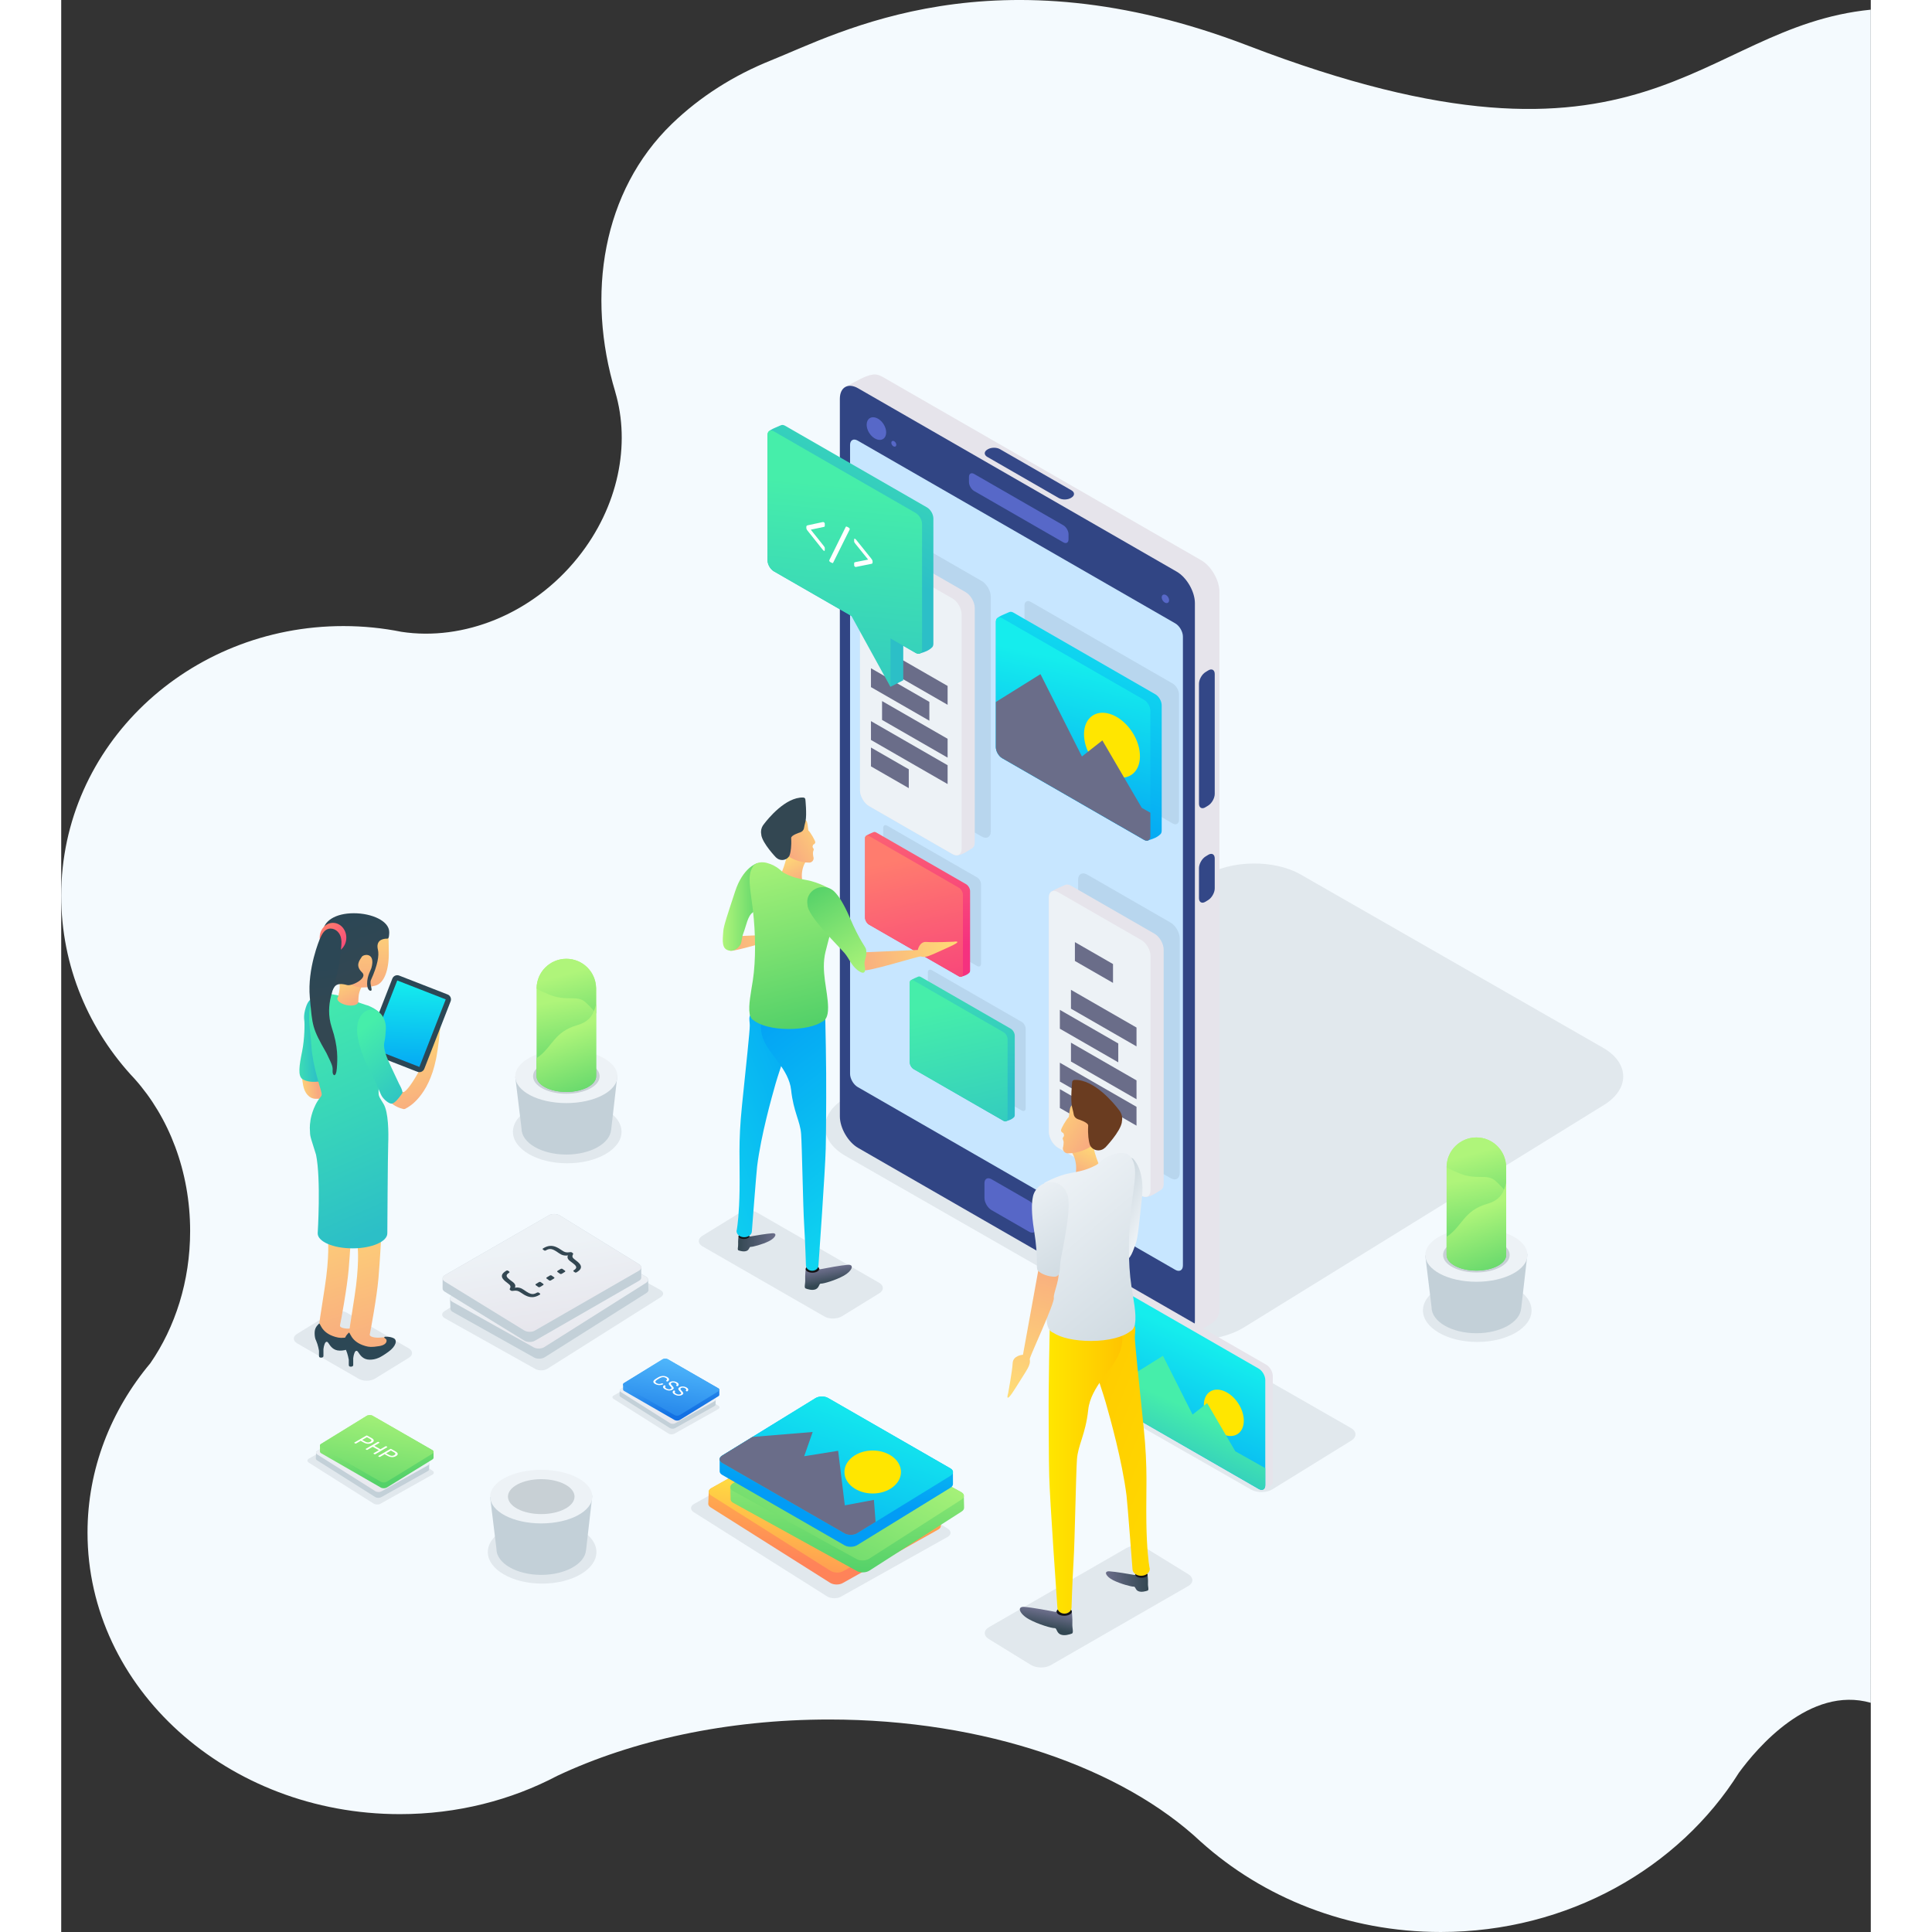 <?xml version="1.0" encoding="utf-8"?>
<!-- Generator: Adobe Illustrator 13.0.0, SVG Export Plug-In . SVG Version: 6.00 Build 14948)  -->
<!DOCTYPE svg PUBLIC "-//W3C//DTD SVG 1.1//EN" "http://www.w3.org/Graphics/SVG/1.1/DTD/svg11.dtd">
<svg version="1.1" id="Layer_1" xmlns="http://www.w3.org/2000/svg" xmlns:xlink="http://www.w3.org/1999/xlink" x="0px" y="0px"
	 width="600px" height="600px" viewBox="0 0 924.812 987.377" enable-background="new 0 0 924.812 987.377"
	 xml:space="preserve">
<rect x="0" y="0" width="924.812" height="987.377" fill="#333333" stroke="none"/>
<g>
	<path fill="#F4FAFE" d="M924.812,4.941c-89.279,8.908-113.664,96.951-318.279,18.392c-129.667-49.784-208.666-6.581-244,7.612
		c-18.525,7.442-35.885,18.273-50.466,32.384c-35.474,34.329-43.92,87.281-28.889,137.007l-0.019,0.008
		c7.866,26.648,1.747,58.522-19.034,84.495c-23.338,29.167-58.747,42.875-90.227,38.063c-9.566-1.921-19.49-2.937-29.677-2.937
		C64.968,319.965,0,381.049,0,457.745c0,36.083,14.224,68.949,37.537,93.641c17.451,19.517,28.352,47.121,28.352,77.745
		c0,25.632-7.635,49.149-20.354,67.581c-20.144,24.085-32.092,54.052-32.092,86.536c0,79.472,71.475,143.894,159.642,143.894
		c29.341,0,56.828-7.141,80.453-19.591c38.269-18.017,86.502-28.769,138.936-28.769c79.852,0,149.99,24.922,189.965,62.496
		l0.014-0.003c31.732,28.536,74.948,46.101,122.582,46.101c65.035,0,121.841-32.736,152.415-81.449
		c9.136-12.482,36.209-44.6,67.362-35.686V4.941z"/>
	<g>
		<g opacity="0.1">
			<g>
				<path fill="#334752" d="M633.504,446.959c-13.688-7.848-35.874-7.479-49.302,0.813l-183.89,113.612
					c-13.428,8.295-13.208,21.499,0.483,29.345l154.374,88.46c13.69,7.848,35.877,7.478,49.302-0.814l183.892-113.611
					c13.426-8.294,13.206-21.502-0.484-29.346L633.504,446.959z"/>
			</g>
		</g>
		<g>
			<path fill="#E6E4EB" d="M582.611,286.322l-162.823-93.708c-1.948-1.122-3.762-1.462-5.261-1.131
				c-3.663,0.51-8.321,3.419-13.718,6.245c-0.018,0.011-0.034,0.027-0.051,0.04c-1.733,0.956-2.816,3.052-2.816,6.052v366.723
				c0,5.908,4.189,13.156,9.311,16.104l162.825,93.705c1.704,0.98,3.299,1.354,4.677,1.215c2.516-0.082,5.682-1.124,9.679-3.101
				c3.42-1.833,5.063-3.231,5.856-4.204c0.049-0.059,0.098-0.122,0.146-0.181c0.007-0.009,0.013-0.02,0.02-0.027
				c0.924-1.134,1.467-2.791,1.467-4.905V302.425C591.923,296.515,587.733,289.269,582.611,286.322z"/>
			<g>
				<g>
					<g>
						<path fill="#314584" d="M579.388,308.244c0-5.908-4.189-13.156-9.31-16.104l-162.825-93.705
							c-5.121-2.949-9.311-0.526-9.311,5.384v366.723c0,5.908,4.189,13.156,9.311,16.104l162.825,93.705
							c5.12,2.946,9.31,0.524,9.31-5.384V308.244z"/>
					</g>
				</g>
			</g>
			<g>
				<g>
					<g>
						<path fill="#5767C7" d="M475.417,602.636c-1.966-1.133-3.577-0.202-3.577,2.069v7.522c0,2.271,1.611,5.057,3.577,6.188
							l19.259,11.084c1.966,1.131,3.577,0.201,3.577-2.068v-7.526c0-2.27-1.611-5.054-3.577-6.187L475.417,602.636z"/>
					</g>
				</g>
			</g>
			<g>
				<g>
					<path fill="#C7E6FF" d="M407.033,225.169c-2.132-1.228-3.879-0.218-3.879,2.243v321.412c0,2.463,1.747,5.481,3.879,6.71
						l162.349,93.432c2.133,1.228,3.88,0.219,3.88-2.244v-321.41c0-2.463-1.747-5.481-3.88-6.71L407.033,225.169z"/>
				</g>
			</g>
			<g>
				<g>
					<g>
						<path fill="#5768C8" d="M466.56,242.216c-1.45-0.835-2.638-0.147-2.638,1.523v2.635c0,1.674,1.188,3.724,2.638,4.559
							l45.612,26.249c1.449,0.834,2.634,0.151,2.634-1.524v-2.634c0-1.672-1.185-3.723-2.634-4.558L466.56,242.216z"/>
					</g>
				</g>
			</g>
			<g>
				<path fill="#334787" d="M581.468,458.984c0,2.147,1.494,2.981,3.321,1.857l1.415-0.871c1.827-1.124,3.322-3.8,3.322-5.942
					v-15.299c0-2.145-1.495-2.979-3.322-1.855l-1.415,0.869c-1.827,1.127-3.321,3.8-3.321,5.944V458.984z"/>
			</g>
			<g>
				<g>
					<g>
						<path fill="#334787" d="M479.731,229.538c-1.722-0.99-4.512-0.948-6.201,0.09l-0.3,0.184c-1.69,1.042-1.666,2.702,0.056,3.693
							l36.571,21.047c1.721,0.99,4.51,0.95,6.202-0.092l0.296-0.183c1.69-1.041,1.668-2.701-0.054-3.69L479.731,229.538z"/>
					</g>
				</g>
			</g>
			<g>
				<path fill="#334787" d="M581.468,410.693c0,2.146,1.494,2.981,3.321,1.856l1.415-0.872c1.827-1.123,3.322-3.798,3.322-5.942
					v-61.251c0-2.145-1.495-2.979-3.322-1.854l-1.415,0.871c-1.827,1.124-3.321,3.798-3.321,5.941V410.693z"/>
			</g>
			
				<ellipse transform="matrix(-0.838 0.545 -0.545 -0.838 884.938 175.559)" fill="#5768C8" cx="416.444" cy="218.961" rx="4.305" ry="6.314"/>
			<path fill="#5768C8" d="M424.586,227.394c0.485,0.748,1.294,1.086,1.803,0.753c0.511-0.331,0.53-1.205,0.044-1.952
				c-0.486-0.751-1.295-1.087-1.804-0.756S424.101,226.646,424.586,227.394z"/>
			<path fill="#5768C8" d="M562.953,306.916c0.718,1.104,1.911,1.604,2.663,1.112c0.754-0.487,0.784-1.78,0.065-2.885
				c-0.72-1.108-1.912-1.606-2.665-1.117C562.263,304.516,562.233,305.81,562.953,306.916z"/>
		</g>
		<g>
			<ellipse opacity="0.1" fill="#334752" cx="258.606" cy="578.396" rx="27.752" ry="16.117"/>
			<path fill="#C3D0D8" d="M284.249,549.578l-12.253-1.008l-8.73-0.783l-17.961,0.562l-11.416,0.782l-1.847,1.231l3.214,26.365
				c0,0.008-0.002,0.017-0.002,0.027c0,7.345,10.253,13.299,22.903,13.299c12.261,0,22.27-5.594,22.873-12.625
				c0.011-0.016,0.031-0.039,0.031-0.039L284.249,549.578z"/>
			<path fill="#EDF2F6" d="M284.259,550.063c0,7.563-11.687,13.69-26.102,13.69c-14.418,0-26.102-6.128-26.102-13.69
				c0-7.56,11.684-13.69,26.102-13.69C272.572,536.373,284.259,542.504,284.259,550.063z"/>
			<ellipse opacity="0.2" fill="#334752" cx="258.157" cy="550.063" rx="17.011" ry="8.922"/>
			<linearGradient id="SVGID_1_" gradientUnits="userSpaceOnUse" x1="254.83" y1="510.992" x2="263.485" y2="552.922">
				<stop  offset="0" style="stop-color:#AFF57A"/>
				<stop  offset="1" style="stop-color:#54D169"/>
			</linearGradient>
			<path fill="url(#SVGID_1_)" d="M273.36,504.887c-0.181-8.248-6.912-14.882-15.203-14.882c-8.295,0-15.022,6.634-15.204,14.882
				h-0.016v45.068h0.009c0,0.038-0.009,0.071-0.009,0.108c0,4.409,6.813,7.985,15.22,7.985c8.405,0,15.219-3.576,15.219-7.985
				c0-0.037-0.009-0.07-0.01-0.108h0.01v-45.068H273.36z"/>
			<linearGradient id="SVGID_2_" gradientUnits="userSpaceOnUse" x1="256.519" y1="498.211" x2="268.157" y2="540.884">
				<stop  offset="0" style="stop-color:#AFF57A"/>
				<stop  offset="1" style="stop-color:#54D169"/>
			</linearGradient>
			<path fill="url(#SVGID_2_)" d="M258.157,490.005c-8.295,0-15.022,6.634-15.204,14.882h-0.016v0.325
				c1.57,1.05,3.545,1.866,6.25,3.002c9.251,3.88,14.325,0,18.8,4.028c1.862,1.675,3.745,3.663,5.389,5.729v-13.085h-0.016
				C273.18,496.639,266.448,490.005,258.157,490.005z"/>
			<linearGradient id="SVGID_3_" gradientUnits="userSpaceOnUse" x1="256.529" y1="527.354" x2="270.257" y2="566.3">
				<stop  offset="0" style="stop-color:#AFF57A"/>
				<stop  offset="1" style="stop-color:#54D169"/>
			</linearGradient>
			<path fill="url(#SVGID_3_)" d="M273.376,550.063c0-0.037-0.009-0.07-0.01-0.108h0.01v-36.816
				c-1.018,4.526-2.846,8.835-9.568,10.743c-12.086,3.432-12.833,11.488-20.591,16.713c-0.098,0.064-0.185,0.121-0.28,0.184v9.177
				h0.009c0,0.038-0.009,0.071-0.009,0.108c0,4.409,6.813,7.985,15.22,7.985C266.563,558.049,273.376,554.473,273.376,550.063z"/>
		</g>
		<g>
			<ellipse opacity="0.1" fill="#334752" cx="723.687" cy="669.712" rx="27.752" ry="16.114"/>
			<path fill="#C3D0D8" d="M749.333,640.895l-12.256-1.009l-8.729-0.783l-17.96,0.56l-11.416,0.784l-1.847,1.23l3.213,26.363
				c0,0.012,0,0.02,0,0.029c0,7.345,10.252,13.3,22.901,13.3c12.261,0,22.27-5.595,22.871-12.628
				c0.014-0.013,0.031-0.039,0.031-0.039L749.333,640.895z"/>
			<path fill="#EDF2F6" d="M749.343,641.381c0,7.558-11.688,13.688-26.103,13.688c-14.417,0-26.103-6.13-26.103-13.688
				c0-7.563,11.686-13.692,26.103-13.692C737.654,627.688,749.343,633.817,749.343,641.381z"/>
			<path opacity="0.2" fill="#334752" d="M740.249,641.381c0,4.927-7.616,8.921-17.009,8.921c-9.397,0-17.011-3.994-17.011-8.921
				c0-4.932,7.613-8.923,17.011-8.923C732.633,632.458,740.249,636.449,740.249,641.381z"/>
			<linearGradient id="SVGID_4_" gradientUnits="userSpaceOnUse" x1="719.911" y1="602.306" x2="728.566" y2="644.235">
				<stop  offset="0" style="stop-color:#AFF57A"/>
				<stop  offset="1" style="stop-color:#54D169"/>
			</linearGradient>
			<path fill="url(#SVGID_4_)" d="M738.443,596.202c-0.183-8.25-6.913-14.884-15.203-14.884c-8.293,0-15.023,6.634-15.206,14.884
				h-0.016v45.066h0.012c0,0.036-0.012,0.074-0.012,0.112c0,4.407,6.815,7.98,15.222,7.98c8.405,0,15.22-3.573,15.22-7.98
				c0-0.038-0.012-0.076-0.012-0.112h0.012v-45.066H738.443z"/>
			<linearGradient id="SVGID_5_" gradientUnits="userSpaceOnUse" x1="721.601" y1="589.524" x2="733.24" y2="632.201">
				<stop  offset="0" style="stop-color:#AFF57A"/>
				<stop  offset="1" style="stop-color:#54D169"/>
			</linearGradient>
			<path fill="url(#SVGID_5_)" d="M723.24,581.318c-8.293,0-15.023,6.634-15.206,14.884h-0.016v0.324
				c1.572,1.052,3.546,1.869,6.25,3.004c9.251,3.876,14.324,0,18.803,4.027c1.859,1.674,3.744,3.659,5.389,5.729v-13.085h-0.017
				C738.261,587.952,731.53,581.318,723.24,581.318z"/>
			<linearGradient id="SVGID_6_" gradientUnits="userSpaceOnUse" x1="721.611" y1="618.669" x2="735.338" y2="657.613">
				<stop  offset="0" style="stop-color:#AFF57A"/>
				<stop  offset="1" style="stop-color:#54D169"/>
			</linearGradient>
			<path fill="url(#SVGID_6_)" d="M738.46,641.381c0-0.038-0.012-0.076-0.012-0.112h0.012v-36.814
				c-1.02,4.525-2.85,8.833-9.568,10.743c-12.087,3.431-12.832,11.489-20.592,16.711c-0.099,0.064-0.185,0.122-0.281,0.186v9.175
				h0.012c0,0.036-0.012,0.074-0.012,0.112c0,4.407,6.815,7.98,15.222,7.98C731.646,649.361,738.46,645.788,738.46,641.381z"/>
		</g>
		<g>
			<path opacity="0.1" fill="#334752" d="M659.174,729.823l-33.823-19.382c-0.195-0.11-0.396-0.214-0.607-0.31l-32.711-18.744
				c-3-1.719-7.861-1.641-10.801,0.18l-40.289,24.892c-2.943,1.815-2.895,4.708,0.105,6.427l33.822,19.382
				c0.195,0.113,0.397,0.216,0.606,0.312l32.712,18.744c2.998,1.719,7.858,1.639,10.801-0.178l40.289-24.89
				C662.221,734.437,662.173,731.543,659.174,729.823z"/>
			<g>
				<path fill="#E6E4EB" d="M619.206,703.227c0-2.112-1.496-4.699-3.324-5.751l-68.789-39.589c-0.739-0.425-1.424-0.532-1.979-0.374
					c-1.821,0.366-4.278,2.189-4.278,2.189l-0.003,0.007c-0.567,0.362-0.917,1.088-0.917,2.105v53.81
					c0,2.109,1.497,4.699,3.323,5.752l68.789,39.587c0.605,0.349,1.171,0.481,1.66,0.437c0.563-0.013,1.316-0.169,2.189-0.695
					c1.72-1.033,2.491-1.397,2.881-2.017c0.282-0.4,0.447-0.958,0.447-1.653V703.227z"/>
				<g>
					<g>
						<linearGradient id="SVGID_7_" gradientUnits="userSpaceOnUse" x1="588.074" y1="687.46" x2="552.913" y2="764.814">
							<stop  offset="0" style="stop-color:#15EDED"/>
							<stop  offset="1" style="stop-color:#029CF5"/>
						</linearGradient>
						<path fill="url(#SVGID_7_)" d="M615.354,705.228c0-2.108-1.497-4.695-3.325-5.749l-68.789-39.587
							c-1.826-1.053-3.323-0.188-3.323,1.923v53.81c0,2.109,1.497,4.699,3.323,5.752l68.789,39.587
							c1.828,1.051,3.325,0.188,3.325-1.923V705.228z"/>
					</g>
				</g>
				<path fill="#FFE600" d="M586.785,726.846c3.888,5.984,10.353,8.687,14.434,6.036c4.079-2.653,4.235-9.653,0.343-15.639
					c-3.889-5.986-10.35-8.691-14.434-6.037C583.05,713.854,582.896,720.857,586.785,726.846z"/>
				<linearGradient id="SVGID_8_" gradientUnits="userSpaceOnUse" x1="582.618" y1="722.498" x2="567.115" y2="756.86">
					<stop  offset="0" style="stop-color:#46EEAA"/>
					<stop  offset="1" style="stop-color:#2CBFC7"/>
				</linearGradient>
				<path fill="url(#SVGID_8_)" d="M615.354,759.04v-8.717l-15.31-8.623l-14.385-24.613l-7.459,5.859l-15.13-30.047
					c0,0-16.079,10.084-23.154,14.388v8.337c0,2.109,1.497,4.699,3.323,5.752l68.789,39.587
					C613.856,762.014,615.354,761.15,615.354,759.04z"/>
			</g>
		</g>
		<g>
			<g opacity="0.1">
				<path fill="#334752" d="M160.326,704.579l17.333-10.665c2.161-1.329,2.181-3.414,0.132-4.737l-31.729-18.26
					c-2.275-1.308-5.962-1.252-8.197,0.122l-17.333,10.665c-2.159,1.328-2.182,3.414-0.134,4.732l31.733,18.261
					C154.403,706.007,158.092,705.952,160.326,704.579z"/>
			</g>
			<g>
				<linearGradient id="SVGID_9_" gradientUnits="userSpaceOnUse" x1="187.601" y1="568.84" x2="174.619" y2="522.435">
					<stop  offset="0" style="stop-color:#F8A980"/>
					<stop  offset="1" style="stop-color:#FFDF75"/>
				</linearGradient>
				<path fill="url(#SVGID_9_)" d="M189.574,528.695c-1.175,3.859-3.792,12.975-6.64,18.499c-2.676,5.198-6.747,11.06-8.146,10.947
					c-1.176-0.196-0.294-0.604-1.581-0.407c-1.288,0.195-6.548,4.281-5.26,5.261c-0.015,0.055,0,0.142,0,0.142
					s2.749,2.708,6.618,3.56c0.188,0.078,0.395,0.125,0.608,0.125c0.381,0,0.727-0.142,1.002-0.363
					c1.694-0.819,11.527-6.329,15.357-25.118c0.112-0.28,1.456-7.665,2.126-15.555C193.658,524.61,190.75,524.834,189.574,528.695z"
					/>
				<g>
					<linearGradient id="SVGID_10_" gradientUnits="userSpaceOnUse" x1="151.895" y1="691.656" x2="122.35" y2="598.247">
						<stop  offset="0" style="stop-color:#F8A980"/>
						<stop  offset="1" style="stop-color:#FFDF75"/>
					</linearGradient>
					<path fill="url(#SVGID_10_)" d="M136.302,633.034c0.076,0.299,0.896,9.025-1.641,25.142c-2.536,16.115-2.61,16.75-2.908,19.883
						c-0.135,2.059,3.579,4.216,6.713,5.224c3.134,1.006,9.681,1.621,12.59-1.398c1.119-2.072-0.559-3.133-0.559-3.133
						s-2.872,0.297-4.151,0.267c-0.976-0.052-4.215-0.267-3.851-1.778s3.638-19.25,4.421-28.594
						c0.784-9.346,1.287-19.136,1.287-19.136l-2.015-4.645l-12.086-1.513L136.302,633.034z"/>
					<path fill="#2C4755" d="M154.721,679.311c-1.931-0.98-4.42-0.784-4.42-0.784s-1.127,0.168,0.279,1.064
						c0.798,0.336,1.18,3.062-3.385,3.748c-3.883,0.61-4.95,0.474-6.965-0.063c-0.041-0.01-0.078-0.021-0.127-0.036
						c-7.758-2.228-7.567-7.643-8.426-6.71c-1.06,1.152-2.163,2.151-2.163,4.81c0,1.285,0.185,2.837,0.784,3.884
						c0.937,2.037,1.445,5.053,1.454,5.086v2.665c0,0.628,0.419,0.865,1.045,0.865c0.626,0,1.222-0.237,1.222-0.865v-3.446
						c0.172-1.798,0.793-3.094,0.793-3.094s0.746-1.547,1.732-0.057c1.008,1.524,2.464,3.861,5.84,3.88
						c3.376,0.019,5.679-1.176,9.624-4.03C155.955,683.375,156.652,680.288,154.721,679.311z"/>
				</g>
				<g>
					<linearGradient id="SVGID_11_" gradientUnits="userSpaceOnUse" x1="167.115" y1="696.281" x2="137.571" y2="602.874">
						<stop  offset="0" style="stop-color:#F8A980"/>
						<stop  offset="1" style="stop-color:#FFDF75"/>
					</linearGradient>
					<path fill="url(#SVGID_11_)" d="M151.522,637.659c0.076,0.3,0.895,9.027-1.641,25.144c-2.537,16.112-2.609,16.749-2.908,19.88
						c-0.135,2.061,3.58,4.217,6.713,5.225c3.132,1.008,9.68,1.622,12.589-1.399c1.12-2.068-0.56-3.133-0.56-3.133
						s-2.873,0.298-4.15,0.271c-0.976-0.054-4.215-0.271-3.851-1.783c0.363-1.511,3.637-19.247,4.419-28.593
						c0.785-9.343,1.287-19.137,1.287-19.137l-2.014-4.646l-12.087-1.509L151.522,637.659z"/>
					<path fill="#2C4755" d="M169.942,683.935c-1.932-0.979-4.421-0.784-4.421-0.784s-1.128,0.169,0.28,1.062
						c0.797,0.337,1.18,3.063-3.385,3.752c-3.885,0.61-4.951,0.474-6.966-0.059c-0.041-0.013-0.078-0.024-0.127-0.043
						c-7.758-2.226-7.567-7.639-8.426-6.708c-1.062,1.154-2.164,2.155-2.164,4.813c0,1.282,0.185,2.834,0.783,3.88
						c0.937,2.04,1.445,5.055,1.455,5.089v2.666c0,0.623,0.419,0.861,1.044,0.861c0.627,0,1.222-0.238,1.222-0.861v-3.451
						c0.173-1.795,0.792-3.091,0.792-3.091s0.747-1.549,1.733-0.058c1.009,1.523,2.463,3.861,5.841,3.881
						c3.377,0.019,5.679-1.176,9.625-4.03C171.174,688.002,171.872,684.913,169.942,683.935z"/>
				</g>
				<linearGradient id="SVGID_12_" gradientUnits="userSpaceOnUse" x1="131.138" y1="554.075" x2="120.394" y2="554.56">
					<stop  offset="0" style="stop-color:#F8A980"/>
					<stop  offset="1" style="stop-color:#FFDF75"/>
				</linearGradient>
				<path fill="url(#SVGID_12_)" d="M136.453,554.9c0,3.677,7.666,6.659-6.295,6.659c-3.477,0-5.756-3.047-6.464-6.659
					c-2.461-12.592,2.987-6.659,6.464-6.659C133.634,548.241,136.453,551.221,136.453,554.9z"/>
				<linearGradient id="SVGID_13_" gradientUnits="userSpaceOnUse" x1="115.734" y1="531.031" x2="130.73" y2="530.584">
					<stop  offset="0" style="stop-color:#46EEAA"/>
					<stop  offset="1" style="stop-color:#2CBFC7"/>
				</linearGradient>
				<path fill="url(#SVGID_13_)" d="M137.87,536.863c0-1.046-3.879-14.771-3.879-14.997c0-0.165-1.428-3.23-2.172-4.813
					c0.668-3.621,8.495-11.451-1.385-7.966c-3.636,1.312-4.793,3.184-5.842,7.253c-0.483,1.878-0.588,3.67-0.375,5.114
					c0.242,1.12,0.249,9.308-1.12,16.005c-1.417,6.939-2.312,12.533,0.3,14.102c2.611,1.568,5.894,1.416,8.28,1.192
					c2.388-0.224,7.982-2.61,7.982-2.61S137.87,537.908,137.87,536.863z"/>
				<linearGradient id="SVGID_14_" gradientUnits="userSpaceOnUse" x1="116.147" y1="503.041" x2="169.865" y2="625.994">
					<stop  offset="0" style="stop-color:#46EEAA"/>
					<stop  offset="1" style="stop-color:#2CBFC7"/>
				</linearGradient>
				<path fill="url(#SVGID_14_)" d="M164.729,564.169c-2.538-4.102-2.538-4.029-2.538-6.49c0-2.462,0.15-10.369,0.972-17.084
					c0.819-6.716,3.132-8.656,2.685-13.58c-0.449-4.922-0.002-9.251-8.878-13.057c-3.956-1.024-13.865-5.276-17.402-5.607
					c-0.942-0.253-1.95-0.398-3.004-0.398c-4.439,0-8.142,2.444-8.993,5.687c-2.006,5.171-0.213,12.491,0.32,21.283
					c0.558,9.233,4.645,21.488,4.869,22.496c0.224,1.007,0.783,2.072-0.169,3.188c-4.197,4.925-5.203,11.92-5.203,11.92
					s-0.003,0.074-0.008,0.201c-0.208,1.215-0.327,2.472-0.327,3.771c0,0.708,0.043,1.403,0.105,2.088
					c-0.042,2.349,0.865,4.315,3.083,11.565c2.575,12.42,0.841,40.175,0.841,40.175c0,4.233,7.966,7.667,17.792,7.667
					c9.828,0,17.795-3.434,17.795-7.667c0,0,0.224-40.008,0.448-45.716C167.341,578.905,167.266,568.273,164.729,564.169z"/>
				<path fill="#2C4755" d="M185.561,546.238c-0.536,1.375-2.102,2.063-3.479,1.526l-24.781-9.665
					c-1.376-0.539-2.063-2.103-1.526-3.478l13.46-34.512c0.537-1.376,2.102-2.063,3.478-1.528l24.782,9.665
					c1.375,0.536,2.061,2.104,1.525,3.48L185.561,546.238z"/>
				<linearGradient id="SVGID_15_" gradientUnits="userSpaceOnUse" x1="177.995" y1="501.508" x2="176.54" y2="554.329">
					<stop  offset="0" style="stop-color:#15EDED"/>
					<stop  offset="1" style="stop-color:#029CF5"/>
				</linearGradient>
				<polygon fill="url(#SVGID_15_)" points="183.06,545.263 183.057,545.263 183.05,545.261 158.276,535.596 171.739,501.086 
					196.519,510.753 183.057,545.261 183.06,545.263 				"/>
				<linearGradient id="SVGID_16_" gradientUnits="userSpaceOnUse" x1="153.172" y1="526.519" x2="182.158" y2="561.884">
					<stop  offset="0" style="stop-color:#46EEAA"/>
					<stop  offset="1" style="stop-color:#2CBFC7"/>
				</linearGradient>
				<path fill="url(#SVGID_16_)" d="M172.731,554.042c0,0-1.454-3.162-3.785-8.04c-2.407-5.035-4.581-10.063-3.826-13.252
					c0.54-2.272,0.707-4.988,0.76-6.37c0.028-0.332,0.042-0.666,0.042-1.006c0-5.213-3.273-9.438-7.311-9.438
					c-3.859,0-7.012,3.861-7.286,8.753c-0.008,0.01-0.017,0.018-0.026,0.033c-0.745,7.05,4.179,18.408,5.858,21.279
					c1.678,2.872,5.521,11.64,6.304,13.469c0.784,1.826,3.283,4.177,5.075,4.551c1.79,0.372,4.665-3.741,5.707-5.223
					C174.951,557.79,172.731,554.042,172.731,554.042z"/>
				<g>
					<linearGradient id="SVGID_17_" gradientUnits="userSpaceOnUse" x1="150.38" y1="514.004" x2="142.265" y2="495.759">
						<stop  offset="0" style="stop-color:#F8A980"/>
						<stop  offset="1" style="stop-color:#FFDF75"/>
					</linearGradient>
					<path fill="url(#SVGID_17_)" d="M153.746,504.071l-0.503-0.755l-2.407-2.266l-4.952-0.28l-3.889,0.866
						c0,0,0.504,1.093,0.281,3.75c-0.317,2.72-0.691,3.813-0.881,4.219c-0.125,0.164-0.213,0.346-0.253,0.544
						c-0.267,1.396,1.906,2.989,4.858,3.559c2.953,0.566,5.562-0.103,5.83-1.5c0.025-0.136,0.022-0.27,0.005-0.406
						c0.043-0.429,0.085-1.096,0.122-2.189C152.152,506.337,153.746,504.071,153.746,504.071z"/>
					<linearGradient id="SVGID_18_" gradientUnits="userSpaceOnUse" x1="155.377" y1="507.755" x2="155.713" y2="464.557">
						<stop  offset="0" style="stop-color:#F8A980"/>
						<stop  offset="1" style="stop-color:#FFDF75"/>
					</linearGradient>
					<path fill="url(#SVGID_18_)" d="M167.231,478.974c0.135,1.393,0.188,6.894,0.188,8.414c0,8.652-2.482,15.146-6.79,16.32
						c-13.692,3.61-17.011-3.49-17.011-12.144c0-8.65,15.752-19.845,18.616-19.845C164.594,471.72,166.604,472.455,167.231,478.974z
						"/>
					<linearGradient id="SVGID_19_" gradientUnits="userSpaceOnUse" x1="144.194" y1="470.266" x2="155.086" y2="500.333">
						<stop  offset="0" style="stop-color:#2C4755"/>
						<stop  offset="1" style="stop-color:#334752"/>
					</linearGradient>
					<path fill="url(#SVGID_19_)" d="M167.641,476.383c0,0.775-0.054,3.338-0.838,3.321c-3.394-0.088-5.966,1.484-4.943,5.648
						c0.696,2.854-0.136,7.95-3.543,15.461c-0.961,2.123,1.269,5.523-0.222,5.523c-0.522,0-1.735-0.579-1.754-3.655
						c-0.027-4.01,1.977-7.016,2.202-7.984c2.23-8.142-4.02-7.119-4.926-5.704c-1.257,1.966-3.468,4.514,0.187,8.019
						c3.031,2.906-5.291,7.071-7.666,6.416c-6.364-1.756-6.492,1.371-7.61,2.798c-5.759,7.344-4.683-24.178-4.683-29.843
						s6.336-9.662,15.669-9.662C158.847,466.721,167.641,470.718,167.641,476.383z"/>
					<linearGradient id="SVGID_20_" gradientUnits="userSpaceOnUse" x1="133.601" y1="474.916" x2="151.06" y2="489.093">
						<stop  offset="0" style="stop-color:#FF7C6E"/>
						<stop  offset="1" style="stop-color:#F5317F"/>
					</linearGradient>
					<path fill="url(#SVGID_20_)" d="M145.707,479.22c0,4.181-3.047,7.572-6.809,7.572c-3.76,0-6.808-3.392-6.808-7.572
						c0-4.186,3.047-7.575,6.808-7.575C142.66,471.645,145.707,475.034,145.707,479.22z"/>
					<linearGradient id="SVGID_21_" gradientUnits="userSpaceOnUse" x1="134.672" y1="494.032" x2="139.149" y2="522.682">
						<stop  offset="0" style="stop-color:#2C4755"/>
						<stop  offset="1" style="stop-color:#334752"/>
					</linearGradient>
					<path fill="url(#SVGID_21_)" d="M142.201,492.015c1.118-9.104,1.166-10.548,0.915-12.004c-0.002-0.003-0.002-0.003-0.003-0.003
						c-0.372-3.079-2.681-5.452-5.481-5.452c-2.777,0-4.282,2.487-5.47,5.37h-0.014c0,0-6.435,14.997-5.092,29.769
						c1.343,14.774,1.12,15.595,8.506,28.502c2.982,6.193,3.282,6.788,3.133,9.177c-0.15,2.388,1.79,3.656,2.163-1.269
						c0.374-4.926,0.747-11.041-2.61-21.04c-1.94-5.969-1.493-11.414-0.374-15.892C138.994,504.696,140.561,500.813,142.201,492.015
						z"/>
				</g>
			</g>
		</g>
		<g>
			<g opacity="0.1">
				<g>
					<path fill="#334752" d="M524.361,446.976c-2.563-1.475-4.657-0.262-4.657,2.692v119.87c0,2.955,2.095,6.578,4.657,8.051
						l42.615,24.527c2.562,1.474,4.655,0.264,4.655-2.691V479.552c0-2.953-2.094-6.576-4.655-8.051L524.361,446.976z"/>
				</g>
			</g>
			<g>
				<path fill="#E6E4EB" d="M558.77,477.208l-42.616-24.525c-1.292-0.746-2.462-0.802-3.309-0.299
					c-4.158,1.679-5.975,2.761-6.626,3.199c-0.882,0.469-1.435,1.521-1.435,3.037v119.872c0,2.954,2.095,6.576,4.654,8.05
					l42.617,24.527c0.668,0.384,1.301,0.582,1.875,0.616c0.334,0.046,2.068,0.161,5.121-1.707c1.614-1.018,2.443-1.523,2.852-1.767
					c0.113-0.054,0.221-0.117,0.322-0.189c0.024-0.016,0.035-0.021,0.035-0.021l0.002-0.007c0.721-0.531,1.163-1.512,1.163-2.865
					V485.258C563.426,482.306,561.333,478.682,558.77,477.208z"/>
				<g>
					<g>
						<path fill="#EDF2F6" d="M509.438,455.929c-2.56-1.476-4.654-0.264-4.654,2.691v119.872c0,2.954,2.095,6.576,4.654,8.05
							l42.617,24.527c2.561,1.473,4.655,0.261,4.655-2.692V488.503c0-2.953-2.095-6.577-4.655-8.049L509.438,455.929z"/>
					</g>
				</g>
				<g>
					<polygon fill="#6A6D89" points="518.064,491.117 537.537,502.321 537.537,492.691 518.064,481.485 					"/>
					<polygon fill="#6A6D89" points="549.549,534.776 549.549,525.146 516.05,505.867 516.05,515.499 					"/>
					<polygon fill="#6A6D89" points="540.223,533.283 510.378,516.107 510.378,525.74 540.223,542.914 					"/>
					<polygon fill="#6A6D89" points="516.05,542.505 549.549,561.784 549.549,552.154 516.05,532.873 					"/>
					<polygon fill="#6A6D89" points="510.378,552.746 549.549,575.289 549.549,565.658 510.378,543.115 					"/>
					<polygon fill="#6A6D89" points="510.378,556.619 510.378,566.249 529.702,577.372 529.702,567.738 					"/>
				</g>
			</g>
		</g>
		<g>
			<g opacity="0.1">
				<g>
					<path fill="#334752" d="M427.817,272.391c-2.561-1.473-4.656-0.26-4.656,2.694v119.872c0,2.953,2.096,6.578,4.656,8.051
						l42.615,24.526c2.561,1.473,4.656,0.262,4.656-2.693V304.97c0-2.955-2.096-6.576-4.656-8.051L427.817,272.391z"/>
				</g>
			</g>
			<g>
				<path fill="#E6E4EB" d="M462.226,302.626L419.612,278.1c-1.293-0.744-2.465-0.802-3.312-0.3
					c-4.157,1.683-5.975,2.761-6.624,3.199c-0.883,0.472-1.437,1.523-1.437,3.038v119.872c0,2.955,2.095,6.579,4.657,8.052
					l42.614,24.527c0.667,0.383,1.302,0.58,1.877,0.617c0.333,0.045,2.069,0.159,5.121-1.71c1.614-1.016,2.442-1.523,2.851-1.765
					c0.111-0.057,0.219-0.119,0.321-0.191c0.024-0.013,0.034-0.019,0.034-0.019s0.005-0.007,0.005-0.009
					c0.719-0.529,1.161-1.512,1.161-2.863V310.676C466.882,307.723,464.788,304.101,462.226,302.626z"/>
				<g>
					<g>
						<path fill="#EDF2F6" d="M412.897,281.346c-2.563-1.474-4.657-0.263-4.657,2.69v119.872c0,2.955,2.095,6.579,4.657,8.052
							l42.614,24.527c2.562,1.47,4.656,0.26,4.656-2.694V313.922c0-2.953-2.095-6.576-4.656-8.051L412.897,281.346z"/>
					</g>
				</g>
				<g>
					<polygon fill="#6A6D89" points="421.521,316.534 440.993,327.741 440.993,318.109 421.521,306.903 					"/>
					<polygon fill="#6A6D89" points="453.005,360.194 453.005,350.563 419.506,331.284 419.506,340.915 					"/>
					<polygon fill="#6A6D89" points="443.681,358.699 413.836,341.524 413.836,351.155 443.681,368.332 					"/>
					<polygon fill="#6A6D89" points="419.506,367.925 453.005,387.201 453.005,377.57 419.506,358.291 					"/>
					<polygon fill="#6A6D89" points="413.836,378.163 453.005,400.705 453.005,391.075 413.836,368.531 					"/>
					<polygon fill="#6A6D89" points="413.836,382.037 413.836,391.667 433.161,402.788 433.161,393.156 					"/>
				</g>
			</g>
		</g>
		<g>
			<path opacity="0.1" fill="#334752" d="M568.998,421.216c0.089,0.018,0.181,0.05,0.267,0.057c0.127,0.011,0.244-0.002,0.361-0.015
				c0.059-0.005,0.121,0.002,0.178-0.008c0.113-0.022,0.216-0.067,0.32-0.112c0.689-0.287,1.135-1.028,1.135-2.153V354.9
				c0-2.044-1.451-4.555-3.226-5.576l-72.515-41.733c-1.044-0.601-1.965-0.543-2.557,0.01c-0.058,0.055-0.115,0.109-0.165,0.173
				c-0.058,0.071-0.104,0.152-0.153,0.235c-0.041,0.069-0.083,0.135-0.117,0.211c-0.046,0.107-0.08,0.229-0.113,0.353
				c-0.018,0.069-0.045,0.134-0.059,0.209c-0.039,0.209-0.062,0.431-0.062,0.674v64.082c0,2.047,1.45,4.557,3.226,5.576
				l39.641,22.816l0.008,0.015l19.969,11.497v-0.017l6.277,3.616l0.232,0.132l6.388,3.677c0.22,0.125,0.432,0.223,0.638,0.293
				C568.786,421.181,568.89,421.194,568.998,421.216z"/>
			<g>
				<g>
					<linearGradient id="SVGID_22_" gradientUnits="userSpaceOnUse" x1="547.793" y1="297.647" x2="496.761" y2="432.836">
						<stop  offset="0" style="stop-color:#15EDED"/>
						<stop  offset="1" style="stop-color:#029CF5"/>
					</linearGradient>
					<path fill="url(#SVGID_22_)" d="M559.198,354.838l-72.516-41.734c-0.688-0.396-1.328-0.51-1.854-0.383
						c-0.254,0.029-0.705,0.286-3.178,1.337c-1.949,0.829-2.828,1.453-3.209,1.789c-0.48,0.375-0.773,1.047-0.773,1.964v64.083
						c0,2.046,1.451,4.557,3.226,5.576l60.979,35.112l5.148,2.946l6.387,3.677c0.867,0.495,1.651,0.549,2.232,0.239
						c0.381-0.106,1.021-0.309,2.088-0.698c2.064-0.732,3.242-1.647,3.832-2.227c0.532-0.358,0.861-1.053,0.861-2.023v-64.082
						C562.423,358.369,560.972,355.859,559.198,354.838z"/>
				</g>
				<linearGradient id="SVGID_23_" gradientUnits="userSpaceOnUse" x1="524.249" y1="339.3" x2="504.105" y2="433.753">
					<stop  offset="0" style="stop-color:#15EDED"/>
					<stop  offset="1" style="stop-color:#029CF5"/>
				</linearGradient>
				<path fill="url(#SVGID_23_)" d="M554.374,429.571c0.09,0.017,0.182,0.049,0.266,0.057c0.127,0.01,0.244-0.004,0.362-0.014
					c0.058-0.005,0.121,0.001,0.177-0.01c0.115-0.02,0.218-0.069,0.321-0.109c0.689-0.289,1.135-1.032,1.135-2.154v-64.083
					c0-2.047-1.45-4.557-3.226-5.578l-72.515-41.732c-1.044-0.6-1.966-0.543-2.556,0.009c-0.059,0.056-0.115,0.108-0.166,0.172
					c-0.059,0.071-0.105,0.151-0.152,0.238c-0.043,0.066-0.082,0.134-0.117,0.208c-0.047,0.108-0.08,0.231-0.114,0.354
					c-0.021,0.07-0.045,0.135-0.058,0.209c-0.039,0.208-0.063,0.431-0.063,0.674v64.083c0,2.046,1.451,4.557,3.226,5.576
					l39.641,22.814l0.01,0.016l19.966,11.497v-0.016l6.28,3.614l0.231,0.133l6.387,3.677c0.22,0.125,0.432,0.222,0.638,0.294
					C554.16,429.535,554.267,429.548,554.374,429.571z"/>
				<path fill="#FFE600" d="M526.667,387.59c5.444,8.38,14.495,12.165,20.212,8.449c5.712-3.71,5.932-13.516,0.481-21.898
					c-5.447-8.381-14.494-12.173-20.213-8.455C521.432,369.397,521.217,379.204,526.667,387.59z"/>
				<path fill="#6A6D89" d="M552.245,412.869L532.102,378.4l-10.446,8.207l-21.188-42.08c0,0-12.362,7.752-22.798,14.222v23.146
					c0,2.046,1.451,4.557,3.226,5.576l39.641,22.814l0.01,0.016l19.966,11.497v-0.016l6.28,3.614l0.231,0.133l6.387,3.677
					c0.22,0.125,0.432,0.222,0.638,0.294c0.113,0.035,0.22,0.048,0.327,0.071c0.09,0.017,0.182,0.049,0.266,0.057
					c0.127,0.01,0.244-0.004,0.362-0.014c0.058-0.005,0.121,0.001,0.177-0.01c0.115-0.02,0.218-0.069,0.321-0.109
					c0.689-0.289,1.135-1.032,1.135-2.154v-11.998L552.245,412.869z"/>
			</g>
		</g>
		<g>
			<path opacity="0.1" fill="#334752" d="M491.488,567.774c0.058,0.013,0.114,0.032,0.168,0.038c0.08,0.007,0.155-0.003,0.23-0.01
				c0.036-0.003,0.076,0,0.112-0.006c0.072-0.016,0.137-0.044,0.203-0.069c0.436-0.182,0.717-0.653,0.717-1.364V525.78
				c0-1.296-0.918-2.887-2.041-3.531l-45.925-26.432c-0.659-0.379-1.243-0.343-1.618,0.007c-0.036,0.035-0.072,0.069-0.105,0.109
				c-0.035,0.046-0.064,0.097-0.098,0.15c-0.023,0.043-0.051,0.083-0.072,0.132c-0.029,0.069-0.051,0.147-0.07,0.223
				c-0.012,0.046-0.029,0.087-0.039,0.135c-0.023,0.133-0.039,0.274-0.039,0.428v40.579c0,1.299,0.918,2.887,2.042,3.534
				l25.104,14.449l0.008,0.009l12.644,7.282v-0.01l3.977,2.287l0.147,0.084l4.045,2.33c0.138,0.077,0.273,0.139,0.403,0.184
				C491.354,567.753,491.42,567.763,491.488,567.774z"/>
			<g>
				<g>
					<linearGradient id="SVGID_24_" gradientUnits="userSpaceOnUse" x1="460.776" y1="468.81" x2="460.398" y2="556.503">
						<stop  offset="0" style="stop-color:#46EEAA"/>
						<stop  offset="1" style="stop-color:#2CBFC7"/>
					</linearGradient>
					<path fill="url(#SVGID_24_)" d="M485.282,525.74l-45.925-26.431c-0.436-0.25-0.84-0.32-1.171-0.242
						c-0.162,0.02-0.447,0.181-2.013,0.847c-1.236,0.524-1.794,0.92-2.032,1.134c-0.305,0.236-0.492,0.662-0.492,1.242v40.586
						c0,1.294,0.92,2.883,2.043,3.53l38.617,22.234l3.262,1.867l4.046,2.327c0.548,0.316,1.047,0.35,1.414,0.151
						c0.239-0.068,0.646-0.195,1.321-0.439c1.307-0.466,2.055-1.046,2.428-1.411c0.336-0.229,0.543-0.666,0.543-1.281v-40.582
						C487.323,527.976,486.407,526.386,485.282,525.74z"/>
				</g>
				<linearGradient id="SVGID_25_" gradientUnits="userSpaceOnUse" x1="453.37" y1="512.691" x2="473.025" y2="603.029">
					<stop  offset="0" style="stop-color:#46EEAA"/>
					<stop  offset="1" style="stop-color:#2CBFC7"/>
				</linearGradient>
				<path fill="url(#SVGID_25_)" d="M482.228,573.067c0.057,0.012,0.115,0.03,0.169,0.035c0.08,0.01,0.153-0.002,0.229-0.01
					c0.036,0,0.078,0,0.112-0.005c0.072-0.013,0.139-0.042,0.204-0.07c0.435-0.183,0.716-0.651,0.716-1.364v-40.582
					c0-1.296-0.917-2.886-2.04-3.53l-45.925-26.43c-0.66-0.382-1.242-0.346-1.617,0.005c-0.036,0.034-0.072,0.068-0.106,0.108
					c-0.036,0.045-0.065,0.097-0.096,0.149c-0.026,0.044-0.054,0.087-0.073,0.135c-0.031,0.066-0.05,0.146-0.072,0.223
					c-0.012,0.045-0.027,0.086-0.037,0.134c-0.025,0.13-0.041,0.271-0.041,0.425v40.586c0,1.294,0.92,2.883,2.043,3.53
					l25.104,14.448l0.008,0.01l12.645,7.282v-0.014l3.977,2.29l0.146,0.085l4.046,2.327c0.136,0.082,0.272,0.141,0.404,0.185
					C482.092,573.045,482.16,573.053,482.228,573.067z"/>
			</g>
		</g>
		<g>
			<path opacity="0.1" fill="#334752" d="M468.658,493.915c0.058,0.012,0.115,0.029,0.168,0.033c0.08,0.01,0.153,0,0.231-0.006
				c0.035-0.005,0.076,0,0.111-0.006c0.072-0.014,0.137-0.044,0.203-0.071c0.435-0.184,0.717-0.652,0.717-1.366v-40.58
				c0-1.297-0.917-2.887-2.041-3.532l-45.924-26.431c-0.662-0.379-1.245-0.343-1.619,0.005c-0.035,0.036-0.072,0.071-0.104,0.111
				c-0.037,0.045-0.066,0.096-0.098,0.147c-0.025,0.045-0.053,0.086-0.075,0.135c-0.028,0.069-0.05,0.145-0.068,0.222
				c-0.013,0.046-0.029,0.087-0.039,0.135c-0.024,0.132-0.039,0.272-0.039,0.425v40.586c0,1.295,0.918,2.883,2.042,3.532
				l25.105,14.448l0.006,0.007l12.643,7.284v-0.014l3.979,2.291l0.148,0.083l4.043,2.328c0.139,0.08,0.271,0.142,0.404,0.187
				C468.524,493.893,468.59,493.899,468.658,493.915z"/>
			<g>
				<g>
					<linearGradient id="SVGID_26_" gradientUnits="userSpaceOnUse" x1="437.948" y1="394.947" x2="437.57" y2="482.64">
						<stop  offset="0" style="stop-color:#FF7C6E"/>
						<stop  offset="1" style="stop-color:#F5317F"/>
					</linearGradient>
					<path fill="url(#SVGID_26_)" d="M462.452,451.878l-45.926-26.43c-0.434-0.25-0.84-0.324-1.172-0.242
						c-0.16,0.02-0.445,0.18-2.012,0.847c-1.234,0.522-1.792,0.919-2.031,1.132c-0.307,0.238-0.49,0.664-0.49,1.245v40.583
						c0,1.297,0.917,2.885,2.041,3.533l38.619,22.236l3.262,1.864l4.043,2.328c0.548,0.313,1.046,0.348,1.414,0.15
						c0.239-0.067,0.648-0.196,1.322-0.44c1.308-0.465,2.055-1.044,2.427-1.412c0.338-0.226,0.546-0.667,0.546-1.28V455.41
						C464.495,454.114,463.577,452.525,462.452,451.878z"/>
				</g>
				<linearGradient id="SVGID_27_" gradientUnits="userSpaceOnUse" x1="430.542" y1="438.831" x2="450.197" y2="529.169">
					<stop  offset="0" style="stop-color:#FF7C6E"/>
					<stop  offset="1" style="stop-color:#F5317F"/>
				</linearGradient>
				<path fill="url(#SVGID_27_)" d="M459.396,499.205c0.058,0.013,0.117,0.029,0.171,0.036c0.078,0.007,0.154-0.002,0.229-0.007
					c0.036-0.005,0.076,0,0.112-0.008c0.071-0.012,0.136-0.043,0.202-0.073c0.436-0.179,0.718-0.648,0.718-1.36v-40.585
					c0-1.294-0.918-2.884-2.042-3.528l-45.924-26.432c-0.659-0.38-1.243-0.343-1.617,0.007c-0.037,0.034-0.073,0.067-0.107,0.107
					c-0.034,0.046-0.064,0.099-0.095,0.15c-0.027,0.046-0.054,0.085-0.073,0.135c-0.03,0.068-0.052,0.145-0.071,0.223
					c-0.014,0.046-0.029,0.084-0.038,0.132c-0.025,0.132-0.039,0.273-0.039,0.428v40.583c0,1.297,0.917,2.885,2.041,3.533
					l25.105,14.445l0.006,0.012l12.645,7.279v-0.011l3.977,2.289l0.148,0.086l4.043,2.328c0.139,0.077,0.273,0.141,0.404,0.185
					C459.263,499.183,459.329,499.191,459.396,499.205z"/>
			</g>
		</g>
		<g>
			<g>
				<linearGradient id="SVGID_28_" gradientUnits="userSpaceOnUse" x1="450.022" y1="188.111" x2="401.263" y2="279.584">
					<stop  offset="0" style="stop-color:#46EEAA"/>
					<stop  offset="1" style="stop-color:#2CBFC7"/>
				</linearGradient>
				<path fill="url(#SVGID_28_)" d="M442.509,259.341l-72.516-41.735c-0.688-0.395-1.328-0.507-1.854-0.382
					c-0.253,0.029-0.703,0.287-3.176,1.335c-1.951,0.83-2.829,1.453-3.209,1.791c-0.482,0.375-0.775,1.046-0.775,1.964v64.083
					c0,2.045,1.451,4.556,3.225,5.577l48.603,27.971l11.046,31.031l6.481-3.307V330.03l6.388,3.677
					c0.865,0.499,1.652,0.55,2.232,0.238c0.379-0.106,1.021-0.307,2.088-0.695c2.064-0.732,3.242-1.648,3.831-2.229
					c0.532-0.356,0.861-1.052,0.861-2.022v-64.082C445.734,262.869,444.284,260.359,442.509,259.341z"/>
				<linearGradient id="SVGID_29_" gradientUnits="userSpaceOnUse" x1="403.138" y1="247.912" x2="390.528" y2="385.379">
					<stop  offset="0" style="stop-color:#46EEAA"/>
					<stop  offset="1" style="stop-color:#2CBFC7"/>
				</linearGradient>
				<path fill="url(#SVGID_29_)" d="M436.722,262.183l-72.518-41.734c-1.773-1.021-3.225-0.183-3.225,1.865v64.083
					c0,2.045,1.451,4.556,3.225,5.577l39.643,22.813l19.975,36.291v-24.795l12.9,7.424c1.773,1.02,3.225,0.181,3.225-1.865v-64.084
					C439.946,265.713,438.495,263.2,436.722,262.183z"/>
			</g>
			<g>
				<path fill="#FFFFFF" d="M389.134,280.887l-7.618-9.578c-0.261-0.312-0.441-0.587-0.549-0.827
					c-0.106-0.239-0.158-0.484-0.158-0.729v-0.451c0-0.246,0.052-0.433,0.158-0.563c0.107-0.13,0.288-0.223,0.549-0.28l7.618-1.634
					c0.032,0,0.113-0.006,0.242-0.015c0.131-0.008,0.246,0.013,0.344,0.064c0.146,0.077,0.269,0.19,0.365,0.337
					c0.099,0.147,0.146,0.301,0.146,0.457v1.071c0,0.19-0.046,0.323-0.134,0.396c-0.091,0.077-0.232,0.132-0.427,0.167l-6.594,1.396
					l6.594,8.269c0.209,0.268,0.358,0.482,0.439,0.645c0.08,0.164,0.121,0.334,0.121,0.507v1.07c0,0.173-0.048,0.284-0.146,0.327
					c-0.097,0.048-0.22,0.033-0.365-0.042C389.605,281.417,389.409,281.22,389.134,280.887z"/>
				<path fill="#FFFFFF" d="M392.673,286.891c-0.098-0.154-0.146-0.299-0.146-0.438c0-0.072,0.024-0.162,0.072-0.275l8.351-16.899
					c0.147-0.211,0.359-0.244,0.635-0.098l0.903,0.486c0.131,0.069,0.244,0.181,0.342,0.335c0.098,0.157,0.148,0.303,0.148,0.439
					c0,0.067-0.025,0.158-0.074,0.269l-8.375,16.836c-0.033,0.088-0.103,0.152-0.207,0.194c-0.105,0.041-0.248,0.016-0.427-0.074
					l-0.881-0.446C392.884,287.153,392.77,287.045,392.673,286.891z"/>
				<path fill="#FFFFFF" d="M405.393,289.352c-0.097-0.154-0.146-0.307-0.146-0.46v-1.052c0-0.169,0.041-0.294,0.121-0.373
					c0.081-0.076,0.228-0.136,0.44-0.182l6.592-1.295l-6.592-8.173c-0.197-0.239-0.339-0.443-0.429-0.61
					c-0.088-0.167-0.133-0.343-0.133-0.532v-1.049c0-0.156,0.045-0.256,0.133-0.302c0.09-0.045,0.21-0.029,0.355,0.049
					c0.098,0.052,0.215,0.151,0.354,0.302s0.225,0.243,0.256,0.277l7.617,9.481c0.26,0.324,0.443,0.601,0.549,0.833
					c0.107,0.232,0.158,0.468,0.158,0.702v0.43c0,0.237-0.051,0.416-0.158,0.538c-0.105,0.123-0.289,0.201-0.549,0.235l-7.617,1.539
					c-0.258,0.054-0.463,0.043-0.609-0.03C405.604,289.61,405.489,289.502,405.393,289.352z"/>
			</g>
		</g>
		<g>
			<g opacity="0.1">
				<g>
					<path fill="#334752" d="M355.729,619.737c-2.5-1.438-6.557-1.381-9.012,0.132l-19.059,11.724
						c-2.456,1.512-2.422,3.927,0.078,5.365l62.293,35.849c2.499,1.438,6.555,1.38,9.012-0.132l19.057-11.724
						c2.459-1.513,2.422-3.927-0.077-5.364L355.729,619.737z"/>
				</g>
			</g>
			<g>
				<linearGradient id="SVGID_30_" gradientUnits="userSpaceOnUse" x1="336.538" y1="483.405" x2="378.513" y2="474.348">
					<stop  offset="0" style="stop-color:#F8A980"/>
					<stop  offset="1" style="stop-color:#FFDF75"/>
				</linearGradient>
				<path fill="url(#SVGID_30_)" d="M340.225,478.67l23.811-1.048c0,0,0.697-3.487,3.489-3.227
					c2.791,0.265,10.904-0.089,10.904-0.089s4.885-0.782-2.441,2.446c-7.327,3.224-8.551,4.186-10.817,3.489
					c-1.657,0.085-21.717,6.452-23.461,5.579c-1.745-0.872-1.396-3.141-1.396-3.141L340.225,478.67z"/>
				<linearGradient id="SVGID_31_" gradientUnits="userSpaceOnUse" x1="338.091" y1="463.603" x2="359.333" y2="463.603">
					<stop  offset="0" style="stop-color:#AFF57A"/>
					<stop  offset="1" style="stop-color:#54D169"/>
				</linearGradient>
				<path fill="url(#SVGID_31_)" d="M359.224,441.292h-3.867c0,0-6.962,2.102-10.936,14.252
					c-3.976,12.148-5.964,17.895-6.074,20.545c-0.111,2.648-1.105,7.843,1.768,9.279c2.872,1.436,5.082-0.222,6.518-1.879
					c1.438-1.656,0.773-3.426,2.098-6.85c1.326-3.422,2.098-8.504,4.641-10.271c2.541-1.768,5.963-6.405,5.963-6.405
					L359.224,441.292z"/>
				<linearGradient id="SVGID_32_" gradientUnits="userSpaceOnUse" x1="345.78" y1="634.904" x2="365.002" y2="634.904">
					<stop  offset="0" style="stop-color:#334752"/>
					<stop  offset="1" style="stop-color:#6A6D89"/>
				</linearGradient>
				<path fill="url(#SVGID_32_)" d="M347.194,631.049l-1.044,0.771c0,0-0.282,2.489-0.191,3.945
					c0.095,1.455-0.569,3.001,0.191,3.256c0.759,0.26,2.753,0.86,4.175,0.26c1.426-0.601,1.236-2.144,2.09-2.061
					c0.854,0.087,5.889-1.198,9.307-2.911c3.415-1.716,4.463-4.203,1.707-4.031c-2.755,0.173-8.827,1.198-11.202,1.63
					c-0.511,0.106-0.599-0.265-0.599-0.265l-1.016-0.159l-1.266-0.179L347.194,631.049z"/>
				<ellipse fill="#131316" cx="348.903" cy="631.82" rx="2.753" ry="1.373"/>
				<linearGradient id="SVGID_33_" gradientUnits="userSpaceOnUse" x1="271.56" y1="606.842" x2="412.729" y2="550.507">
					<stop  offset="0" style="stop-color:#15EDED"/>
					<stop  offset="1" style="stop-color:#029CF5"/>
				</linearGradient>
				<path fill="url(#SVGID_33_)" d="M356.239,516.525c-6,1.151-4.33,4.451-4.33,7.536c0,3.086-1.781,19.463-3.977,40.827
					c-2.023,19.664-1.008,28.246-1.246,43.318c-0.189,11.987-1.05,18.177-1.395,20.217c-0.086,0.253-0.146,0.515-0.146,0.789
					c0,1.703,1.754,3.086,3.914,3.086c2.166,0,3.917-1.383,3.917-3.086c0,0,2.296-30.063,2.7-33.261
					c2.017-15.932,7.388-34.98,9.406-42.101c2.018-7.121,10.681-31.866,10.681-31.866S369.534,513.973,356.239,516.525z"/>
				<linearGradient id="SVGID_34_" gradientUnits="userSpaceOnUse" x1="379.542" y1="451.569" x2="371.368" y2="434.999">
					<stop  offset="0" style="stop-color:#F8A980"/>
					<stop  offset="1" style="stop-color:#FFDF75"/>
				</linearGradient>
				<path fill="url(#SVGID_34_)" d="M366.619,449.456c0.462-0.871,3.65-7.794,4.162-12.346c0.511-4.555,0.274-7.08,0.579-7.184
					c0.307-0.102,3.123-0.768,3.123-0.768l5.371,2.866l2.457,1.075c0,0,1.516,3.883-0.51,5.781
					c-4.813,4.299-3.789,14.736-0.564,14.482c0.298-0.026,0,3.426-3.172,2.301c-3.174-1.124-7.268-3.121-7.829-3.583
					C369.673,451.622,366.619,449.456,366.619,449.456z"/>
				<linearGradient id="SVGID_35_" gradientUnits="userSpaceOnUse" x1="370.497" y1="435.384" x2="394.357" y2="420.14">
					<stop  offset="0" style="stop-color:#F8A980"/>
					<stop  offset="1" style="stop-color:#FFDF75"/>
				</linearGradient>
				<path fill="url(#SVGID_35_)" d="M384.304,431.685c0.584-0.234,1.078-0.684,1.078-1.262c0-0.751-2.422-5.057-3.558-6.014
					c-0.098-0.818-0.218-1.823-0.331-2.684c-0.238-1.809-0.685-2.936-2.149-2.936c-1.466,0-4.707,0.749-4.707,0.749
					s-3.788,2.118-3.788,2.22c0,0.101-4.707,10.608-4.707,10.949s6.241,8.121,16.135,8.153c1.244,0,2.252-1.01,2.252-2.252
					c0-0.271-0.057-0.532-0.146-0.775c-0.092-0.546-0.194-1.286-0.194-1.884c0-1.094,0.615-1.57,0.341-2.115
					c-0.273-0.544-0.682-0.89-0.477-1.435C384.114,432.229,384.206,431.965,384.304,431.685z"/>
				<linearGradient id="SVGID_36_" gradientUnits="userSpaceOnUse" x1="392.662" y1="655.961" x2="391.253" y2="648.502">
					<stop  offset="0" style="stop-color:#334752"/>
					<stop  offset="1" style="stop-color:#6A6D89"/>
				</linearGradient>
				<path fill="url(#SVGID_36_)" d="M381.771,647.458l-1.304,1.071c0,0-0.354,3.44-0.236,5.456c0.116,2.021-0.714,4.156,0.236,4.514
					c0.948,0.355,3.441,1.187,5.222,0.355c1.779-0.829,1.543-2.967,2.609-2.848c1.069,0.117,7.36-1.66,11.633-4.036
					c4.271-2.374,5.579-5.817,2.135-5.579c-3.439,0.238-11.036,1.66-14.002,2.254c-0.639,0.151-0.751-0.359-0.751-0.359
					l-1.269-0.225l-1.579-0.245L381.771,647.458z"/>
				<ellipse fill="#131316" cx="383.909" cy="648.529" rx="3.442" ry="1.898"/>
				<linearGradient id="SVGID_37_" gradientUnits="userSpaceOnUse" x1="452.034" y1="671.348" x2="335.384" y2="517.913">
					<stop  offset="0" style="stop-color:#15EDED"/>
					<stop  offset="1" style="stop-color:#029CF5"/>
				</linearGradient>
				<path fill="url(#SVGID_37_)" d="M390.486,520.272l-13.845,2.246c-0.884-5.754-4.766-10.089-9.422-10.089
					c-5.309,0-9.614,5.635-9.614,12.581c0,2.442,0.542,4.713,1.461,6.642c2.532,6.756,12.851,14.929,13.968,25.403
					c1.188,11.155,4.63,15.903,5.102,22.429c0.475,6.528,0.951,36.555,1.542,46.168c0.593,9.614,0.924,21.034,0.924,21.034
					c0,1.524,1.435,2.756,3.202,2.756c1.77,0,3.201-1.231,3.201-2.756c0,0,3.475-48.807,3.713-59.725
					c0.234-10.918,0.117-11.629,0.237-25.278C391.091,545.823,390.486,520.272,390.486,520.272z"/>
				<linearGradient id="SVGID_38_" gradientUnits="userSpaceOnUse" x1="358.402" y1="430.213" x2="381.6" y2="523.003">
					<stop  offset="0" style="stop-color:#AFF57A"/>
					<stop  offset="1" style="stop-color:#54D169"/>
				</linearGradient>
				<path fill="url(#SVGID_38_)" d="M390.595,486.471c2.432-9.94,3.867-13.807,3.867-13.807l-1.436-18.337
					c0,0-5.719-3.369-11.931-4.528c-4.749-0.886-7.208-1.324-11.71-3.646c-1.119-0.578-3.287-3.645-8.672-5.136
					c0,0-5.219-1.575-7.344,2.044c-2.783,4.736-1.324,10.051,0.109,21.979c1.436,11.931,1.549,25.737,0,35.901
					c-0.897,5.905-2.389,12.923-1.643,17.119c0.004,0.052-0.006,0.09,0,0.142c0.036,0.395,0.165,0.779,0.34,1.159
					c0.358,0.98,0.916,1.711,1.736,2.098c3.217,2.605,9.862,4.422,17.819,4.422c7.526,0,13.763-1.44,17.116-3.701
					c1.5-0.519,3.14-2.269,3.074-7.319C391.811,506.135,388.164,496.416,390.595,486.471z"/>
				<path fill="#334752" d="M380.417,419.646c0.685-3.619-0.093-11.009-0.093-11.009c0-0.581-0.501-1.047-1.126-1.047
					c-9.069-0.324-18.213,11.138-19.992,13.489c-0.965,1.123-1.563,2.52-1.563,4.06c0,0.47,0.057,0.928,0.158,1.371
					c-0.01,0.043-0.023,0.08-0.033,0.124c0.625,4.431,7.611,11.668,7.611,11.668l0.059-0.005c0.752,0.748,1.813,1.222,2.999,1.222
					c2.034,0,3.718-1.38,4.048-3.193c0.007-0.019,0.016-0.035,0.023-0.058c0.249-1.062,0.796-3.515,0.547-7.979
					c-0.084-1.461,4.484-2.856,4.602-2.879l0.058-0.038c0.86-0.298,1.524-0.952,1.802-1.771c0.005-0.008,0.007-0.011,0.01-0.015
					c0.004-0.02,0.008-0.029,0.012-0.048c0.044-0.151,0.076-0.304,0.096-0.456C379.823,422.15,379.823,421.963,380.417,419.646z"/>
				<linearGradient id="SVGID_39_" gradientUnits="userSpaceOnUse" x1="403.472" y1="491.845" x2="461.796" y2="483.67">
					<stop  offset="0" style="stop-color:#F8A980"/>
					<stop  offset="1" style="stop-color:#FFDF75"/>
				</linearGradient>
				<path fill="url(#SVGID_39_)" d="M407.607,486.804l30.156-1.326c0,0,0.884-4.417,4.417-4.087
					c3.535,0.331,13.81-0.109,13.81-0.109s6.187-0.995-3.092,3.093s-10.829,5.303-13.698,4.421
					c-2.1,0.107-27.506,8.171-29.715,7.067c-2.209-1.107-1.768-3.979-1.768-3.979L407.607,486.804z"/>
				<linearGradient id="SVGID_40_" gradientUnits="userSpaceOnUse" x1="411.987" y1="498.912" x2="384.459" y2="452.865">
					<stop  offset="0" style="stop-color:#AFF57A"/>
					<stop  offset="1" style="stop-color:#54D169"/>
				</linearGradient>
				<path fill="url(#SVGID_40_)" d="M411.337,485.227c-0.305-1.549-2.902-3.696-8.371-16.373c-3.225-7.478-5.793-11.02-7.364-12.68
					c-1.479-1.73-3.739-2.84-6.275-2.84c-4.455,0-8.064,3.411-8.064,7.621c0,0.528,0.058,1.041,0.166,1.537
					c-0.129,5.569,16.487,21.692,18.97,24.672c2.486,2.982,3.254,5.974,6.463,8.559c3.508,2.734,4.477,1.186,3.785-2.042
					C410.001,490.688,412.081,489.036,411.337,485.227z"/>
			</g>
		</g>
		<g>
			<g opacity="0.1">
				<g>
					<path fill="#334752" d="M544.389,791.159c2.821-1.623,7.395-1.556,10.165,0.149l21.492,13.224
						c2.771,1.703,2.73,4.428-0.088,6.049l-70.251,40.43c-2.819,1.623-7.393,1.555-10.165-0.148l-21.491-13.223
						c-2.771-1.706-2.729-4.43,0.089-6.049L544.389,791.159z"/>
				</g>
			</g>
			
				<linearGradient id="SVGID_41_" gradientUnits="userSpaceOnUse" x1="1605.765" y1="824.388" x2="1653.106" y2="814.172" gradientTransform="matrix(-0.912 -0.411 -0.411 0.912 2350.185 551.752)">
				<stop  offset="0" style="stop-color:#F8A980"/>
				<stop  offset="1" style="stop-color:#FFDF75"/>
			</linearGradient>
			<path fill="url(#SVGID_41_)" d="M545.957,637.522l-24-12.102c0,0,0.9-3.91-2.094-4.938c-2.991-1.019-11.17-5.136-11.17-5.136
				s-4.661-3.069,1.378,3.642c6.041,6.714,6.853,8.265,9.51,8.597c1.662,0.857,19.342,16.693,21.539,16.605
				c2.199-0.089,2.891-2.582,2.891-2.582L545.957,637.522z"/>
			
				<linearGradient id="SVGID_42_" gradientUnits="userSpaceOnUse" x1="1607.517" y1="802.054" x2="1631.472" y2="802.054" gradientTransform="matrix(-0.912 -0.411 -0.411 0.912 2350.185 551.752)">
				<stop  offset="0" style="stop-color:#EDF2F6"/>
				<stop  offset="1" style="stop-color:#C3D0D8"/>
			</linearGradient>
			<path fill="url(#SVGID_42_)" d="M543.729,590.29l3.975,1.789c0,0,6.186,5.384,4.648,19.72
				c-1.537,14.337-2.153,21.162-3.269,23.94c-1.114,2.775-2.494,8.577-6.114,8.725c-3.617,0.145-5.123-2.581-5.831-4.951
				c-0.71-2.367,0.79-3.879,1.015-8.013c0.222-4.137,1.781-9.722-0.016-12.713c-1.796-2.993-3.166-9.349-3.166-9.349L543.729,590.29
				z"/>
			
				<linearGradient id="SVGID_43_" gradientUnits="userSpaceOnUse" x1="3727.533" y1="808.264" x2="3749.211" y2="808.264" gradientTransform="matrix(-1 0 0 1 4283.143 0)">
				<stop  offset="0" style="stop-color:#334752"/>
				<stop  offset="1" style="stop-color:#6A6D89"/>
			</linearGradient>
			<path fill="url(#SVGID_43_)" d="M554.016,803.917l1.178,0.871c0,0,0.319,2.807,0.215,4.446c-0.107,1.646,0.642,3.386-0.215,3.677
				c-0.856,0.289-3.103,0.967-4.71,0.289c-1.605-0.675-1.394-2.418-2.355-2.32c-0.966,0.098-6.641-1.354-10.494-3.285
				c-3.854-1.936-5.035-4.742-1.928-4.548c3.106,0.194,9.956,1.354,12.635,1.839c0.575,0.12,0.676-0.297,0.676-0.297l1.146-0.18
				l1.424-0.204L554.016,803.917z"/>
			<path fill="#131316" d="M548.983,804.788c0,0.854,1.389,1.545,3.107,1.545c1.713,0,3.103-0.691,3.103-1.545
				c0-0.854-1.39-1.547-3.103-1.547C550.372,803.241,548.983,803.934,548.983,804.788z"/>
			
				<linearGradient id="SVGID_44_" gradientUnits="userSpaceOnUse" x1="3643.827" y1="776.618" x2="3803.036" y2="713.084" gradientTransform="matrix(-1 0 0 1 4283.143 0)">
				<stop  offset="0" style="stop-color:#FFE600"/>
				<stop  offset="1" style="stop-color:#FFC400"/>
			</linearGradient>
			<path fill="url(#SVGID_44_)" d="M543.813,674.761c6.768,1.299,4.885,5.02,4.885,8.5c0,3.481,2.007,21.949,4.484,46.041
				c2.281,22.178,1.137,31.855,1.404,48.854c0.215,13.518,1.186,20.501,1.574,22.801c0.098,0.286,0.165,0.581,0.165,0.891
				c0,1.922-1.978,3.478-4.415,3.478c-2.441,0-4.417-1.556-4.417-3.478c0,0-2.59-33.906-3.044-37.512
				c-2.276-17.968-8.334-39.451-10.611-47.48c-2.271-8.032-12.043-35.938-12.043-35.938S528.821,671.884,543.813,674.761z"/>
			
				<linearGradient id="SVGID_45_" gradientUnits="userSpaceOnUse" x1="3765.607" y1="601.505" x2="3756.39" y2="582.818" gradientTransform="matrix(-1 0 0 1 4283.143 0)">
				<stop  offset="0" style="stop-color:#F8A980"/>
				<stop  offset="1" style="stop-color:#FFDF75"/>
			</linearGradient>
			<path fill="url(#SVGID_45_)" d="M532.109,599.122c-0.522-0.983-4.118-8.79-4.693-13.924c-0.578-5.139-0.312-7.984-0.656-8.101
				c-0.345-0.115-3.518-0.866-3.518-0.866l-6.06,3.234l-2.771,1.21c0,0-1.707,4.382,0.577,6.52c5.426,4.85,4.269,16.62,0.634,16.333
				c-0.335-0.027,0,3.865,3.58,2.595c3.577-1.267,8.193-3.52,8.828-4.037C528.665,601.566,532.109,599.122,532.109,599.122z"/>
			
				<linearGradient id="SVGID_46_" gradientUnits="userSpaceOnUse" x1="3755.407" y1="583.252" x2="3782.316" y2="566.06" gradientTransform="matrix(-1 0 0 1 4283.143 0)">
				<stop  offset="0" style="stop-color:#F8A980"/>
				<stop  offset="1" style="stop-color:#FFDF75"/>
			</linearGradient>
			<path fill="url(#SVGID_46_)" d="M512.165,579.079c-0.658-0.263-1.215-0.772-1.215-1.422c0-0.85,2.729-5.703,4.012-6.781
				c0.109-0.923,0.245-2.058,0.371-3.029c0.27-2.039,0.771-3.309,2.425-3.309s5.31,0.844,5.31,0.844s4.271,2.388,4.271,2.502
				c0,0.117,5.309,11.965,5.309,12.351c0,0.383-7.039,9.157-18.197,9.194c-1.402,0-2.536-1.138-2.536-2.54
				c0-0.308,0.061-0.598,0.163-0.872c0.104-0.619,0.22-1.453,0.22-2.126c0-1.233-0.695-1.772-0.388-2.388
				c0.309-0.613,0.771-1.001,0.54-1.616C512.379,579.694,512.274,579.396,512.165,579.079z"/>
			
				<linearGradient id="SVGID_47_" gradientUnits="userSpaceOnUse" x1="3780.405" y1="832.011" x2="3778.817" y2="823.601" gradientTransform="matrix(-1 0 0 1 4283.143 0)">
				<stop  offset="0" style="stop-color:#334752"/>
				<stop  offset="1" style="stop-color:#6A6D89"/>
			</linearGradient>
			<path fill="url(#SVGID_47_)" d="M515.02,822.425l1.473,1.205c0,0,0.4,3.881,0.267,6.158c-0.133,2.273,0.803,4.683-0.267,5.085
				c-1.071,0.401-3.882,1.339-5.89,0.401s-1.738-3.345-2.943-3.213c-1.205,0.134-8.3-1.872-13.117-4.549
				c-4.82-2.678-6.292-6.561-2.41-6.291c3.881,0.266,12.448,1.872,15.793,2.541c0.72,0.169,0.847-0.41,0.847-0.41l1.429-0.249
				l1.784-0.275L515.02,822.425z"/>
			<path fill="#131316" d="M508.728,823.63c0,1.182,1.74,2.142,3.883,2.142s3.882-0.96,3.882-2.142c0-1.18-1.739-2.143-3.882-2.143
				S508.728,822.45,508.728,823.63z"/>
			<linearGradient id="SVGID_48_" gradientUnits="userSpaceOnUse" x1="504.641" y1="747.402" x2="542.273" y2="747.402">
				<stop  offset="0" style="stop-color:#FFE600"/>
				<stop  offset="1" style="stop-color:#FFC400"/>
			</linearGradient>
			<path fill="url(#SVGID_48_)" d="M505.193,678.988l15.612,2.53c0.998-6.488,5.375-11.375,10.627-11.375
				c5.986,0,10.841,6.352,10.841,14.188c0,2.752-0.61,5.313-1.647,7.488c-2.855,7.619-14.492,16.838-15.754,28.647
				c-1.338,12.584-5.219,17.936-5.751,25.297c-0.536,7.363-1.073,41.227-1.74,52.068c-0.667,10.84-1.042,23.723-1.042,23.723
				c0,1.714-1.616,3.105-3.61,3.105c-1.995,0-3.611-1.392-3.611-3.105c0,0-3.918-55.043-4.185-67.356
				c-0.267-12.315-0.134-13.118-0.27-28.511C504.509,707.803,505.193,678.988,505.193,678.988z"/>
			<linearGradient id="SVGID_49_" gradientUnits="userSpaceOnUse" x1="502.533" y1="607.645" x2="582.636" y2="703.231">
				<stop  offset="0" style="stop-color:#EDF2F6"/>
				<stop  offset="1" style="stop-color:#C3D0D8"/>
			</linearGradient>
			<path fill="url(#SVGID_49_)" d="M505.069,640.87c-2.74-11.212-4.359-15.574-4.359-15.574l1.619-20.682
				c0,0,6.447-3.798,13.452-5.105c5.356-1.001,8.132-1.496,13.208-4.112c1.261-0.65,3.707-4.109,9.779-5.791
				c0,0,5.887-1.776,8.281,2.303c3.142,5.345,1.496,11.339-0.122,24.792c-1.62,13.453-1.745,29.025,0,40.487
				c1.013,6.66,2.692,14.572,1.853,19.308c-0.004,0.055,0.007,0.1,0,0.157c-0.041,0.446-0.188,0.879-0.385,1.308
				c-0.404,1.106-1.032,1.93-1.957,2.368c-3.629,2.935-11.121,4.983-20.096,4.983c-8.487,0-15.521-1.627-19.305-4.171
				c-1.688-0.587-3.539-2.561-3.465-8.257C503.698,663.042,507.81,652.081,505.069,640.87z"/>
			<path fill="#6A3C20" d="M516.55,565.504c-0.775-4.081,0.104-12.419,0.104-12.419c0-0.652,0.564-1.182,1.268-1.182
				c10.232-0.359,20.541,12.566,22.548,15.215c1.087,1.268,1.764,2.846,1.764,4.579c0,0.529-0.066,1.047-0.181,1.548
				c0.012,0.051,0.027,0.09,0.037,0.14c-0.703,4.995-8.583,13.163-8.583,13.163l-0.066-0.009c-0.849,0.845-2.044,1.378-3.382,1.378
				c-2.293,0-4.192-1.559-4.564-3.6c-0.008-0.023-0.02-0.043-0.026-0.068c-0.28-1.196-0.897-3.966-0.619-8.998
				c0.099-1.646-5.055-3.223-5.187-3.246l-0.065-0.041c-0.97-0.338-1.718-1.075-2.03-2c-0.007-0.007-0.01-0.011-0.016-0.016
				c-0.002-0.021-0.006-0.035-0.011-0.057c-0.049-0.168-0.085-0.339-0.107-0.514C517.218,568.327,517.218,568.116,516.55,565.504z"
				/>
			
				<linearGradient id="SVGID_50_" gradientUnits="userSpaceOnUse" x1="7325.023" y1="-4964.268" x2="7405.006" y2="-4975.477" gradientTransform="matrix(-0.141 0.99 0.99 0.141 6452.423 -5912.542)">
				<stop  offset="0" style="stop-color:#F8A980"/>
				<stop  offset="1" style="stop-color:#FFDF75"/>
			</linearGradient>
			<path fill="url(#SVGID_50_)" d="M499.808,646.737l-8.286,45.629c0,0-5.077,0.285-5.267,4.282
				c-0.19,4.003-2.315,15.404-2.315,15.404s-2.091,6.751,3.945-2.964c6.034-9.713,7.638-11.248,7.106-14.592
				c0.454-2.325,12.813-28.529,12.305-31.27c-0.42-2.27,4.082-11.359,1.81-14.976c-0.308-0.491-4.542,3.344-4.542,3.344
				L499.808,646.737z"/>
			<linearGradient id="SVGID_51_" gradientUnits="userSpaceOnUse" x1="491.549" y1="605.139" x2="530.591" y2="668.413">
				<stop  offset="0" style="stop-color:#EDF2F6"/>
				<stop  offset="1" style="stop-color:#C3D0D8"/>
			</linearGradient>
			<path fill="url(#SVGID_51_)" d="M499.126,649.322c-1.217-1.295,0.522-5.272-1.953-20.643c-1.457-9.068-1.16-13.993-0.669-16.522
				c0.358-2.543,1.838-4.968,4.25-6.505c4.238-2.694,9.739-1.634,12.287,2.37c0.318,0.5,0.576,1.025,0.773,1.566
				c3.493,5.218-2.554,30.617-3.109,34.956c-0.559,4.343,0.231,8.059-3.364,7.933C504.614,652.384,500.989,651.315,499.126,649.322z
				"/>
		</g>
		<g>
			<g opacity="0.1">
				<g>
					<path fill="#334752" d="M385.046,738.275c-1.929-1.218-5.135-1.303-7.123-0.188l-54.508,30.528
						c-1.987,1.111-2.038,3.021-0.111,4.239l68.044,42.966c1.93,1.221,5.137,1.305,7.125,0.188l54.507-30.525
						c1.989-1.115,2.04-3.023,0.11-4.24L385.046,738.275z"/>
				</g>
			</g>
			<g>
				<linearGradient id="SVGID_52_" gradientUnits="userSpaceOnUse" x1="394.354" y1="727.56" x2="387.538" y2="799.749">
					<stop  offset="0" style="stop-color:#FFDF40"/>
					<stop  offset="1" style="stop-color:#FF8359"/>
				</linearGradient>
				<path fill="url(#SVGID_52_)" d="M449.559,779.718l0.208-5.63c0.184-0.79-0.218-1.63-1.221-2.263l-61.004-38.523
					c-1.729-1.092-4.604-1.167-6.39-0.167l-48.866,27.369c-0.949,0.531-1.404,1.268-1.357,2.003l-0.236,5.75
					c-0.018,0.113-0.022,0.227-0.013,0.34l-0.005,0.057h0.006c0.06,0.624,0.472,1.245,1.258,1.738l61.004,38.521
					c1.729,1.091,4.604,1.169,6.387,0.17l48.867-27.368c0.948-0.532,1.4-1.264,1.359-1.997
					C449.559,779.718,449.559,779.718,449.559,779.718z"/>
				<g>
					<g>
						<linearGradient id="SVGID_53_" gradientUnits="userSpaceOnUse" x1="391.365" y1="762.078" x2="382.07" y2="817.847">
							<stop  offset="0" style="stop-color:#FFDF40"/>
							<stop  offset="1" style="stop-color:#FF8359"/>
						</linearGradient>
						<path fill="url(#SVGID_53_)" d="M387.542,733.302c-1.729-1.092-4.604-1.167-6.39-0.167l-48.866,27.369
							c-1.783,0.997-1.828,2.708-0.098,3.802l61.004,38.521c1.729,1.091,4.604,1.169,6.388,0.168l48.866-27.369
							c1.784-0.999,1.83-2.708,0.1-3.8L387.542,733.302z"/>
					</g>
				</g>
			</g>
			<g>
				<linearGradient id="SVGID_54_" gradientUnits="userSpaceOnUse" x1="403.065" y1="728.898" x2="400.276" y2="803.567">
					<stop  offset="0" style="stop-color:#AFF57A"/>
					<stop  offset="1" style="stop-color:#54D169"/>
				</linearGradient>
				<path fill="url(#SVGID_54_)" d="M461.429,770.405l-0.126-5.633c0.136-0.8-0.316-1.616-1.354-2.189l-63.183-34.839
					c-1.789-0.987-4.663-0.891-6.385,0.211l-47.156,30.218c-0.921,0.59-1.328,1.35-1.24,2.082l0.105,5.754
					c-0.01,0.112-0.008,0.226,0.007,0.338l0.001,0.059h0.004c0.096,0.618,0.549,1.214,1.357,1.66l63.182,34.839
					c1.791,0.987,4.666,0.894,6.387-0.212l47.158-30.217c0.914-0.585,1.32-1.344,1.238-2.07
					C461.427,770.405,461.429,770.405,461.429,770.405z"/>
				<g>
					<g>
						<linearGradient id="SVGID_55_" gradientUnits="userSpaceOnUse" x1="420.045" y1="727.919" x2="370.062" y2="821.277">
							<stop  offset="0" style="stop-color:#AFF57A"/>
							<stop  offset="1" style="stop-color:#54D169"/>
						</linearGradient>
						<path fill="url(#SVGID_55_)" d="M396.767,727.744c-1.789-0.987-4.663-0.891-6.385,0.211l-47.156,30.218
							c-1.724,1.104-1.668,2.813,0.123,3.803l63.184,34.836c1.789,0.988,4.663,0.891,6.385-0.21l47.158-30.217
							c1.722-1.104,1.664-2.813-0.126-3.802L396.767,727.744z"/>
					</g>
				</g>
			</g>
			<g>
				<linearGradient id="SVGID_56_" gradientUnits="userSpaceOnUse" x1="406.022" y1="686.941" x2="394.042" y2="765.844">
					<stop  offset="0" style="stop-color:#15EDED"/>
					<stop  offset="1" style="stop-color:#029CF5"/>
				</linearGradient>
				<path fill="url(#SVGID_56_)" d="M455.751,758.277l-0.024-5.634c0.151-0.799-0.285-1.622-1.313-2.214l-62.535-35.986
					c-1.772-1.022-4.646-0.979-6.388,0.093l-47.704,29.348c-0.928,0.574-1.351,1.325-1.275,2.061v5.752
					c-0.013,0.114-0.013,0.226,0,0.342v0.055l0.005-0.002c0.085,0.623,0.525,1.229,1.327,1.689l62.532,35.988
					c1.774,1.021,4.647,0.977,6.39-0.094l47.702-29.351c0.928-0.569,1.348-1.315,1.279-2.047H455.751z"/>
				<g>
					<g>
						<linearGradient id="SVGID_57_" gradientUnits="userSpaceOnUse" x1="408.712" y1="713.311" x2="372.36" y2="816.583">
							<stop  offset="0" style="stop-color:#15EDED"/>
							<stop  offset="1" style="stop-color:#029CF5"/>
						</linearGradient>
						<path fill="url(#SVGID_57_)" d="M391.879,714.443c-1.772-1.022-4.646-0.979-6.388,0.093l-47.704,29.348
							c-1.739,1.072-1.716,2.784,0.057,3.804l62.532,35.987c1.774,1.02,4.647,0.979,6.39-0.095l47.702-29.347
							c1.743-1.071,1.719-2.783-0.054-3.804L391.879,714.443z"/>
					</g>
				</g>
				<path fill="#6A6D89" d="M400.471,769.329l-3.407-27.884l-17.35,2.785l4.337-12.391l-30.8,2.528l-15.464,9.516
					c-1.739,1.072-1.716,2.784,0.057,3.804l62.532,35.987c1.774,1.02,4.647,0.979,6.39-0.095l9.431-5.804l-0.854-11.236
					L400.471,769.329z"/>
				<ellipse fill="#FFE600" cx="414.724" cy="752.287" rx="14.445" ry="10.987"/>
			</g>
		</g>
		<g>
			<g opacity="0.1">
				<g>
					<path fill="#334752" d="M253.844,633.486c1.642-1.037,4.373-1.108,6.067-0.158l46.411,25.992
						c1.692,0.948,1.735,2.575,0.093,3.612l-57.938,36.585c-1.643,1.036-4.374,1.104-6.068,0.159l-46.41-25.994
						c-1.694-0.946-1.738-2.572-0.094-3.609L253.844,633.486z"/>
				</g>
			</g>
			<g>
				<path fill="#C3D0D8" d="M198.913,668.775l-0.178-4.792c-0.156-0.675,0.187-1.391,1.039-1.931l51.944-32.8
					c1.472-0.93,3.92-0.995,5.439-0.143l41.61,23.304c0.808,0.452,1.194,1.079,1.156,1.706l0.202,4.895
					c0.014,0.096,0.017,0.195,0.012,0.291l0.002,0.045h-0.005c-0.051,0.534-0.403,1.062-1.07,1.482l-51.945,32.802
					c-1.471,0.932-3.918,0.995-5.437,0.143l-41.61-23.303c-0.807-0.453-1.191-1.076-1.157-1.699H198.913z"/>
				<g>
					<g>
						
							<linearGradient id="SVGID_58_" gradientUnits="userSpaceOnUse" x1="3305.828" y1="653.754" x2="3297.914" y2="701.239" gradientTransform="matrix(-1 0 0 1 3554.291 0)">
							<stop  offset="0" style="stop-color:#EDF2F6"/>
							<stop  offset="1" style="stop-color:#E6E4EB"/>
						</linearGradient>
						<path fill="url(#SVGID_58_)" d="M251.719,629.253c1.472-0.93,3.92-0.995,5.439-0.143l41.61,23.304
							c1.518,0.851,1.557,2.307,0.085,3.235l-51.945,32.799c-1.472,0.932-3.92,0.996-5.439,0.145L199.86,665.29
							c-1.519-0.851-1.558-2.306-0.085-3.237L251.719,629.253z"/>
					</g>
				</g>
			</g>
			<g>
				<path fill="#C3D0D8" d="M194.913,658.396l0.02-4.797c-0.131-0.679,0.241-1.381,1.118-1.886l53.245-30.644
					c1.509-0.868,3.957-0.833,5.441,0.08l40.618,24.992c0.791,0.484,1.149,1.127,1.085,1.752v4.9c0.01,0.096,0.01,0.192,0,0.286
					v0.05h-0.004c-0.071,0.528-0.446,1.043-1.129,1.436l-53.246,30.645c-1.51,0.867-3.957,0.833-5.439-0.08l-40.618-24.99
					c-0.79-0.484-1.146-1.125-1.089-1.744H194.913z"/>
				<g>
					<g>
						
							<linearGradient id="SVGID_59_" gradientUnits="userSpaceOnUse" x1="3310.963" y1="636.98" x2="3302.577" y2="685.388" gradientTransform="matrix(-1 0 0 1 3554.291 0)">
							<stop  offset="0" style="stop-color:#EDF2F6"/>
							<stop  offset="1" style="stop-color:#E6E4EB"/>
						</linearGradient>
						<path fill="url(#SVGID_59_)" d="M249.295,621.069c1.509-0.868,3.957-0.833,5.441,0.08l40.618,24.992
							c1.482,0.91,1.46,2.367-0.048,3.237l-53.246,30.644c-1.51,0.868-3.957,0.83-5.439-0.082l-40.618-24.99
							c-1.483-0.91-1.462-2.367,0.047-3.237L249.295,621.069z"/>
					</g>
				</g>
			</g>
			<g>
				<g>
					<g>
						<path fill="#334752" d="M253.718,649.448c-0.149,0.093-0.228,0.198-0.243,0.317c-0.009,0.12,0.048,0.225,0.17,0.311
							l1.264,0.901c0.121,0.088,0.268,0.132,0.441,0.127c0.183,0,0.341-0.045,0.49-0.137l1.533-0.93
							c0.149-0.09,0.231-0.189,0.243-0.309c0.02-0.117-0.031-0.218-0.153-0.303l-1.265-0.902c-0.121-0.088-0.273-0.133-0.459-0.135
							c-0.177-0.002-0.343,0.04-0.491,0.13L253.718,649.448z"/>
					</g>
					<g>
						<path fill="#334752" d="M246.278,638.002c-0.148,0.09-0.234,0.188-0.25,0.295c-0.016,0.105,0.042,0.204,0.164,0.291
							l0.62,0.443c0.123,0.087,0.261,0.129,0.424,0.127c0.164,0,0.313-0.04,0.444-0.119l0.112-0.065
							c0.721-0.43,1.404-0.643,2.04-0.648c0.633-0.01,1.287,0.161,1.966,0.498c0.675,0.337,1.563,0.895,2.649,1.672
							c1.423,1.018,2.947,1.378,4.556,1.08c-0.583,1.029-0.164,2.055,1.265,3.077c1.086,0.775,1.858,1.403,2.322,1.881
							c0.461,0.477,0.664,0.919,0.597,1.332c-0.069,0.409-0.455,0.837-1.153,1.278l-0.112,0.067
							c-0.122,0.086-0.19,0.185-0.205,0.294c-0.017,0.105,0.033,0.196,0.142,0.273l0.642,0.459c0.122,0.088,0.261,0.13,0.423,0.129
							c0.165-0.001,0.325-0.048,0.472-0.138l0.11-0.065c1.124-0.682,1.799-1.361,2.025-2.029c0.224-0.668,0.085-1.354-0.428-2.053
							c-0.507-0.698-1.373-1.476-2.58-2.339c-0.625-0.446-1.006-0.852-1.164-1.216c-0.153-0.365-0.134-0.761,0.062-1.188
							l0.084-0.148c0.105-0.195,0.149-0.355,0.129-0.481c-0.025-0.119-0.113-0.242-0.271-0.35l-0.33-0.237
							c-0.16-0.114-0.332-0.185-0.516-0.209c-0.187-0.025-0.429-0.007-0.732,0.048l-0.27,0.044
							c-0.666,0.096-1.259,0.076-1.786-0.059c-0.525-0.129-1.102-0.414-1.723-0.857c-1.208-0.863-2.316-1.493-3.321-1.895
							c-1.004-0.395-2.022-0.549-3.051-0.443c-1.023,0.098-2.109,0.492-3.247,1.184L246.278,638.002z"/>
					</g>
					<g>
						<path fill="#334752" d="M248.166,652.823c-0.146,0.087-0.23,0.195-0.242,0.312c-0.008,0.121,0.048,0.223,0.17,0.312
							l1.265,0.904c0.122,0.083,0.271,0.129,0.442,0.126c0.177,0.002,0.343-0.047,0.491-0.137l1.533-0.934
							c0.142-0.084,0.229-0.188,0.243-0.306c0.016-0.112-0.038-0.215-0.158-0.301l-1.263-0.902
							c-0.122-0.089-0.275-0.134-0.456-0.139c-0.178-0.002-0.348,0.047-0.491,0.133L248.166,652.823z"/>
					</g>
					<g>
						<path fill="#334752" d="M227.357,649.488c-1.124,0.685-1.809,1.364-2.043,2.039c-0.228,0.673-0.086,1.358,0.43,2.048
							c0.518,0.698,1.382,1.478,2.59,2.339c0.621,0.443,1.007,0.852,1.153,1.222c0.148,0.37,0.129,0.768-0.073,1.193l-0.079,0.146
							c-0.109,0.194-0.153,0.358-0.133,0.478c0.019,0.124,0.104,0.241,0.252,0.347l0.348,0.248c0.144,0.103,0.311,0.168,0.5,0.19
							c0.186,0.026,0.44,0.013,0.755-0.035l0.246-0.05c0.676-0.091,1.277-0.072,1.815,0.057c0.534,0.128,1.111,0.416,1.733,0.86
							c1.208,0.863,2.311,1.488,3.314,1.879c0.999,0.393,2.018,0.542,3.049,0.451c1.031-0.097,2.111-0.483,3.239-1.168l0.131-0.08
							c0.131-0.081,0.209-0.18,0.23-0.289c0.02-0.11-0.023-0.211-0.144-0.298l-0.644-0.46c-0.109-0.077-0.251-0.109-0.421-0.105
							c-0.169,0.006-0.329,0.045-0.469,0.119l-0.111,0.066c-0.725,0.422-1.397,0.638-2.025,0.65
							c-0.631,0.01-1.288-0.154-1.972-0.496c-0.685-0.344-1.573-0.9-2.659-1.676c-1.415-1.014-2.928-1.366-4.533-1.07
							c0.578-1.03,0.154-2.059-1.272-3.076c-1.073-0.768-1.845-1.396-2.311-1.876c-0.466-0.479-0.667-0.929-0.601-1.34
							c0.067-0.411,0.449-0.835,1.147-1.278l0.094-0.077c0.131-0.08,0.208-0.18,0.229-0.29c0.021-0.11-0.021-0.209-0.143-0.297
							l-0.62-0.443c-0.124-0.088-0.275-0.127-0.443-0.122c-0.17,0.004-0.319,0.049-0.451,0.13L227.357,649.488z"/>
					</g>
					<g>
						<path fill="#334752" d="M242.617,656.19c-0.152,0.095-0.231,0.198-0.242,0.313c-0.009,0.121,0.044,0.229,0.165,0.316
							l1.264,0.904c0.123,0.085,0.276,0.123,0.447,0.123c0.178,0,0.339-0.045,0.491-0.137l1.528-0.93
							c0.146-0.09,0.23-0.191,0.247-0.312c0.017-0.111-0.034-0.211-0.156-0.301l-1.263-0.899c-0.124-0.09-0.275-0.133-0.456-0.14
							c-0.183,0-0.348,0.045-0.496,0.136L242.617,656.19z"/>
					</g>
				</g>
			</g>
		</g>
		<g>
			<g opacity="0.1">
				<g>
					<path fill="#334752" d="M156.594,730.667c-0.939-0.595-2.499-0.637-3.469-0.093l-26.54,14.864
						c-0.969,0.544-0.994,1.474-0.053,2.063l33.131,20.924c0.939,0.594,2.5,0.632,3.47,0.092l26.54-14.866
						c0.969-0.542,0.993-1.471,0.052-2.062L156.594,730.667z"/>
				</g>
			</g>
			<g>
				<path fill="#C3D0D8" d="M188.006,750.847l0.102-2.743c0.089-0.384-0.107-0.793-0.595-1.102l-29.705-18.758
					c-0.842-0.53-2.241-0.569-3.111-0.079l-23.794,13.325c-0.463,0.258-0.684,0.619-0.661,0.977l-0.116,2.799
					c-0.007,0.054-0.01,0.109-0.006,0.165l-0.001,0.027h0.002c0.028,0.301,0.23,0.606,0.612,0.847l29.705,18.757
					c0.841,0.53,2.241,0.567,3.11,0.082l23.794-13.325c0.46-0.259,0.681-0.616,0.661-0.972H188.006z"/>
				<g>
					<g>
						
							<linearGradient id="SVGID_60_" gradientUnits="userSpaceOnUse" x1="41.107" y1="742.257" x2="36.581" y2="769.413" gradientTransform="matrix(1 0 0 1 118.562 0)">
							<stop  offset="0" style="stop-color:#EDF2F6"/>
							<stop  offset="1" style="stop-color:#E6E4EB"/>
						</linearGradient>
						<path fill="url(#SVGID_60_)" d="M157.809,728.244c-0.842-0.53-2.241-0.569-3.111-0.079l-23.794,13.325
							c-0.868,0.486-0.891,1.317-0.048,1.849l29.706,18.762c0.84,0.53,2.242,0.565,3.11,0.079l23.794-13.327
							c0.867-0.486,0.891-1.318,0.048-1.851L157.809,728.244z"/>
					</g>
				</g>
			</g>
			<g>
				<linearGradient id="SVGID_61_" gradientUnits="userSpaceOnUse" x1="157.099" y1="718.456" x2="163.962" y2="757.105">
					<stop  offset="0" style="stop-color:#AFF57A"/>
					<stop  offset="1" style="stop-color:#54D169"/>
				</linearGradient>
				<path fill="url(#SVGID_61_)" d="M190.294,744.91l-0.011-2.743c0.075-0.388-0.138-0.791-0.639-1.078l-30.45-17.523
					c-0.862-0.498-2.261-0.479-3.11,0.044l-23.227,14.293c-0.453,0.278-0.659,0.646-0.623,1.001v2.801
					c-0.007,0.055-0.007,0.111,0,0.169v0.026h0.002c0.041,0.302,0.256,0.597,0.646,0.82l30.448,17.523
					c0.863,0.498,2.263,0.478,3.111-0.045l23.227-14.292c0.451-0.275,0.656-0.641,0.622-0.996H190.294z"/>
				<g>
					<g>
						<linearGradient id="SVGID_62_" gradientUnits="userSpaceOnUse" x1="165.152" y1="715.625" x2="156.05" y2="773.671">
							<stop  offset="0" style="stop-color:#AFF57A"/>
							<stop  offset="1" style="stop-color:#54D169"/>
						</linearGradient>
						<path fill="url(#SVGID_62_)" d="M159.194,723.565c-0.862-0.498-2.261-0.479-3.11,0.044l-23.227,14.293
							c-0.849,0.521-0.837,1.354,0.026,1.854l30.448,17.521c0.863,0.496,2.263,0.477,3.111-0.045l23.227-14.291
							c0.848-0.522,0.838-1.354-0.026-1.852L159.194,723.565z"/>
					</g>
				</g>
			</g>
			<g>
				<g>
					<g>
						<path fill="#FFFFFF" d="M166.591,739.387c0.068,0.04,0.101,0.083,0.098,0.129c0,0.046-0.034,0.087-0.105,0.126l-6.068,3.537
							c-0.063,0.038-0.137,0.055-0.216,0.057c-0.086,0-0.153-0.019-0.215-0.055l-0.434-0.24c-0.061-0.033-0.095-0.072-0.095-0.117
							c0.003-0.047,0.036-0.085,0.1-0.123l2.677-1.561l-3.151-1.759l-2.678,1.561c-0.063,0.039-0.138,0.055-0.217,0.057
							c-0.086-0.002-0.154-0.019-0.215-0.054l-0.434-0.24c-0.062-0.036-0.089-0.07-0.087-0.116c0.007-0.042,0.041-0.083,0.105-0.117
							l6.067-3.539c0.069-0.042,0.138-0.063,0.212-0.065c0.079-0.003,0.147,0.009,0.208,0.043l0.435,0.241
							c0.066,0.04,0.1,0.081,0.1,0.128c-0.002,0.045-0.037,0.085-0.106,0.126l-2.584,1.506l3.153,1.758l2.583-1.506
							c0.068-0.04,0.139-0.059,0.217-0.063c0.082-0.001,0.153,0.014,0.216,0.049L166.591,739.387z"/>
					</g>
					<g>
						<path fill="#FFFFFF" d="M159.733,736.144c0.052,0.411-0.248,0.809-0.887,1.184c-0.646,0.375-1.333,0.552-2.055,0.531
							c-0.728-0.024-1.43-0.227-2.109-0.604l-1.63-0.909l-2.343,1.364c-0.063,0.036-0.136,0.056-0.215,0.058
							c-0.081,0.003-0.148-0.018-0.205-0.048l-0.456-0.256c-0.062-0.033-0.088-0.067-0.088-0.115
							c0.008-0.042,0.042-0.08,0.105-0.118l6.068-3.537c0.07-0.041,0.138-0.061,0.212-0.067c0.08-0.002,0.148,0.011,0.209,0.047
							l2.294,1.278C159.313,735.331,159.678,735.725,159.733,736.144z M155.394,736.788c0.909,0.51,1.768,0.526,2.583,0.051
							c0.391-0.229,0.585-0.471,0.573-0.719c-0.022-0.25-0.262-0.502-0.717-0.754l-1.585-0.887l-2.439,1.426L155.394,736.788
							L155.394,736.788z"/>
					</g>
					<g>
						<path fill="#FFFFFF" d="M171.984,742.975c0.059,0.414-0.246,0.812-0.887,1.184c-0.646,0.377-1.327,0.557-2.056,0.53
							c-0.721-0.02-1.423-0.219-2.108-0.6l-1.63-0.911l-2.341,1.364c-0.063,0.038-0.134,0.059-0.212,0.061
							c-0.08,0.002-0.148-0.017-0.209-0.051l-0.45-0.251c-0.063-0.034-0.095-0.071-0.089-0.113c0.001-0.046,0.037-0.088,0.1-0.122
							l6.068-3.539c0.069-0.041,0.138-0.063,0.217-0.063c0.076-0.006,0.147,0.009,0.21,0.044l2.288,1.274
							C171.569,742.165,171.937,742.562,171.984,742.975z M167.643,743.622c0.911,0.507,1.777,0.527,2.589,0.054
							c0.391-0.229,0.58-0.472,0.569-0.723c-0.017-0.248-0.257-0.499-0.717-0.756l-1.584-0.882l-2.441,1.423L167.643,743.622
							L167.643,743.622z"/>
					</g>
				</g>
			</g>
		</g>
		<g>
			<ellipse opacity="0.1" fill="#334752" cx="245.777" cy="793.205" rx="27.752" ry="16.116"/>
			<path fill="#C3D0D8" d="M271.422,764.388l-12.254-1.008l-8.731-0.781l-17.96,0.558l-11.416,0.784l-1.846,1.231l3.213,26.365
				c0,0.01-0.003,0.017-0.003,0.026c0,7.346,10.254,13.301,22.904,13.301c12.261,0,22.27-5.595,22.874-12.626
				c0.01-0.014,0.029-0.039,0.029-0.039L271.422,764.388z"/>
			<path fill="#EDF2F6" d="M271.43,764.875c0,7.562-11.685,13.688-26.101,13.688c-14.418,0-26.101-6.127-26.101-13.688
				c0-7.563,11.683-13.692,26.101-13.692C259.745,751.183,271.43,757.312,271.43,764.875z"/>
			<ellipse opacity="0.2" fill="#334752" cx="245.329" cy="764.875" rx="17.011" ry="8.922"/>
		</g>
		<g>
			<g opacity="0.1">
				<g>
					<path fill="#334752" d="M307.785,700.67c-0.796-0.505-2.12-0.54-2.94-0.078L282.35,713.19c-0.82,0.459-0.841,1.248-0.044,1.748
						l28.079,17.73c0.795,0.503,2.12,0.539,2.94,0.078l22.493-12.598c0.82-0.459,0.843-1.247,0.047-1.75L307.785,700.67z"/>
				</g>
			</g>
			<g>
				<path fill="#C3D0D8" d="M334.406,717.771l0.085-2.323c0.076-0.328-0.09-0.674-0.504-0.938l-25.172-15.894
					c-0.714-0.45-1.9-0.481-2.637-0.068l-20.167,11.292c-0.39,0.222-0.578,0.523-0.558,0.828l-0.099,2.371
					c-0.006,0.049-0.009,0.095-0.006,0.141v0.022h0.002c0.023,0.26,0.195,0.515,0.517,0.72l25.176,15.894
					c0.715,0.452,1.898,0.485,2.636,0.071l20.167-11.294c0.389-0.219,0.576-0.521,0.559-0.822H334.406z"/>
				<g>
					<g>
						
							<linearGradient id="SVGID_63_" gradientUnits="userSpaceOnUse" x1="191.829" y1="710.492" x2="187.993" y2="733.505" gradientTransform="matrix(1 0 0 1 118.562 0)">
							<stop  offset="0" style="stop-color:#EDF2F6"/>
							<stop  offset="1" style="stop-color:#E6E4EB"/>
						</linearGradient>
						<path fill="url(#SVGID_63_)" d="M308.815,698.617c-0.714-0.45-1.9-0.481-2.637-0.068l-20.167,11.292
							c-0.735,0.412-0.754,1.119-0.04,1.569l25.175,15.896c0.712,0.452,1.899,0.482,2.635,0.071l20.166-11.295
							c0.734-0.413,0.754-1.118,0.04-1.571L308.815,698.617z"/>
					</g>
				</g>
			</g>
			<g>
				<linearGradient id="SVGID_64_" gradientUnits="userSpaceOnUse" x1="308.212" y1="690.323" x2="314.028" y2="723.075">
					<stop  offset="0" style="stop-color:#59C2FF"/>
					<stop  offset="1" style="stop-color:#1270E3"/>
				</linearGradient>
				<path fill="url(#SVGID_64_)" d="M336.344,712.742l-0.01-2.325c0.063-0.331-0.116-0.669-0.54-0.915l-25.805-14.85
					c-0.731-0.422-1.918-0.403-2.637,0.035L287.667,706.8c-0.383,0.237-0.559,0.549-0.527,0.851v2.376
					c-0.005,0.045-0.005,0.092,0,0.137v0.025h0.002c0.036,0.258,0.217,0.505,0.547,0.695l25.806,14.854
					c0.731,0.418,1.917,0.4,2.636-0.041l19.685-12.112C336.197,713.351,336.37,713.04,336.344,712.742L336.344,712.742z"/>
				<g>
					<g>
						<linearGradient id="SVGID_65_" gradientUnits="userSpaceOnUse" x1="315.037" y1="687.924" x2="307.323" y2="737.116">
							<stop  offset="0" style="stop-color:#59C2FF"/>
							<stop  offset="1" style="stop-color:#1270E3"/>
						</linearGradient>
						<path fill="url(#SVGID_65_)" d="M309.989,694.652c-0.731-0.422-1.918-0.403-2.637,0.035L287.667,706.8
							c-0.72,0.443-0.709,1.149,0.021,1.569l25.806,14.854c0.731,0.42,1.917,0.4,2.636-0.043l19.685-12.109
							c0.718-0.441,0.708-1.148-0.022-1.569L309.989,694.652z"/>
					</g>
				</g>
			</g>
			<g>
				<g>
					<g>
						<path fill="#FFFFFF" d="M309.591,703.712c0.47,0.254,0.784,0.522,0.935,0.806c0.154,0.282,0.165,0.558,0.053,0.817
							c-0.112,0.262-0.326,0.491-0.628,0.695l-0.173,0.048l-0.167-0.038l-0.395-0.213l-0.087-0.094
							c-0.005-0.033,0.02-0.076,0.068-0.123c0.341-0.311,0.477-0.578,0.405-0.811c-0.057-0.231-0.287-0.456-0.691-0.674
							c-0.916-0.496-1.933-0.423-3.041,0.209c-0.158,0.09-0.385,0.226-0.691,0.412c-0.314,0.193-0.548,0.334-0.705,0.437
							c-1.024,0.672-1.082,1.256-0.167,1.751c0.399,0.217,0.804,0.333,1.209,0.36c0.41,0.02,0.872-0.073,1.378-0.28
							c0.081-0.03,0.151-0.047,0.212-0.046l0.17,0.044l0.393,0.214l0.075,0.093l-0.066,0.099c-0.336,0.186-0.728,0.321-1.178,0.406
							c-0.445,0.081-0.918,0.085-1.42,0.016c-0.5-0.071-0.987-0.233-1.459-0.486c-0.699-0.379-1.033-0.786-0.999-1.23
							c0.029-0.444,0.379-0.88,1.05-1.323c0.148-0.096,0.391-0.244,0.728-0.449c0.343-0.21,0.587-0.355,0.749-0.452
							c0.726-0.408,1.467-0.638,2.238-0.682C308.155,703.168,308.89,703.334,309.591,703.712z"/>
					</g>
					<g>
						<path fill="#FFFFFF" d="M319.506,709.065c0.416,0.228,0.683,0.464,0.827,0.715c0.144,0.252,0.173,0.489,0.095,0.705
							c-0.076,0.228-0.219,0.412-0.441,0.556l-0.177,0.052l-0.163-0.033l-0.399-0.214l-0.075-0.089l0.043-0.117
							c0.205-0.164,0.276-0.351,0.21-0.568c-0.071-0.211-0.266-0.412-0.6-0.59c-0.355-0.194-0.718-0.303-1.075-0.327
							c-0.358-0.026-0.684,0.051-0.967,0.226c-0.192,0.117-0.3,0.242-0.321,0.368c-0.028,0.124,0.012,0.273,0.124,0.441
							c0.112,0.17,0.297,0.393,0.563,0.679c0.315,0.322,0.541,0.594,0.665,0.813c0.12,0.219,0.153,0.424,0.076,0.608
							c-0.071,0.191-0.258,0.376-0.566,0.562c-0.523,0.321-1.112,0.472-1.781,0.438c-0.669-0.025-1.318-0.213-1.962-0.558
							c-0.433-0.236-0.74-0.479-0.916-0.742c-0.172-0.259-0.229-0.505-0.163-0.737c0.071-0.235,0.231-0.439,0.493-0.607l0.168-0.044
							l0.163,0.034l0.389,0.211c0.094,0.05,0.107,0.116,0.036,0.204c-0.188,0.167-0.248,0.362-0.194,0.586
							c0.06,0.226,0.289,0.449,0.71,0.676c0.443,0.242,0.864,0.374,1.256,0.392c0.383,0.02,0.727-0.061,1.018-0.239
							c0.193-0.116,0.288-0.239,0.298-0.372c0.016-0.134-0.04-0.284-0.162-0.458c-0.119-0.17-0.331-0.409-0.625-0.725
							c-0.282-0.289-0.477-0.542-0.58-0.762c-0.1-0.212-0.109-0.412-0.033-0.598c0.08-0.19,0.275-0.379,0.583-0.565
							c0.302-0.186,0.647-0.305,1.03-0.368c0.388-0.059,0.796-0.051,1.224,0.018C318.697,708.711,319.111,708.853,319.506,709.065z"
							/>
					</g>
					<g>
						<path fill="#FFFFFF" d="M314.601,706.416c0.411,0.222,0.684,0.465,0.828,0.716c0.138,0.248,0.167,0.486,0.095,0.707
							c-0.076,0.225-0.225,0.404-0.448,0.553l-0.171,0.053l-0.169-0.037l-0.393-0.212l-0.077-0.087l0.039-0.121
							c0.211-0.16,0.282-0.348,0.216-0.564c-0.07-0.214-0.268-0.413-0.601-0.59c-0.354-0.192-0.719-0.302-1.074-0.33
							c-0.357-0.024-0.682,0.055-0.966,0.229c-0.192,0.116-0.3,0.239-0.329,0.364c-0.021,0.129,0.018,0.276,0.131,0.443
							c0.107,0.165,0.295,0.394,0.563,0.68c0.315,0.323,0.538,0.591,0.664,0.813c0.121,0.218,0.146,0.418,0.077,0.608
							c-0.071,0.189-0.259,0.374-0.566,0.564c-0.523,0.316-1.12,0.465-1.782,0.436c-0.667-0.026-1.323-0.215-1.967-0.563
							c-0.433-0.233-0.735-0.477-0.912-0.737c-0.17-0.261-0.229-0.507-0.163-0.737c0.072-0.236,0.233-0.438,0.496-0.609l0.166-0.043
							l0.163,0.032l0.39,0.211c0.093,0.051,0.107,0.118,0.037,0.208c-0.19,0.164-0.246,0.359-0.192,0.583
							c0.052,0.224,0.286,0.45,0.704,0.675c0.448,0.242,0.862,0.373,1.253,0.39c0.385,0.021,0.728-0.063,1.02-0.239
							c0.19-0.114,0.292-0.236,0.304-0.37c0.015-0.132-0.041-0.282-0.165-0.455c-0.117-0.171-0.329-0.411-0.624-0.726
							c-0.283-0.292-0.482-0.548-0.581-0.76c-0.098-0.215-0.114-0.417-0.037-0.604c0.086-0.188,0.28-0.375,0.59-0.563
							c0.302-0.186,0.642-0.31,1.028-0.367c0.383-0.063,0.792-0.055,1.222,0.02C313.792,706.062,314.206,706.205,314.601,706.416z"
							/>
					</g>
				</g>
			</g>
		</g>
	</g>
</g>
</svg>
